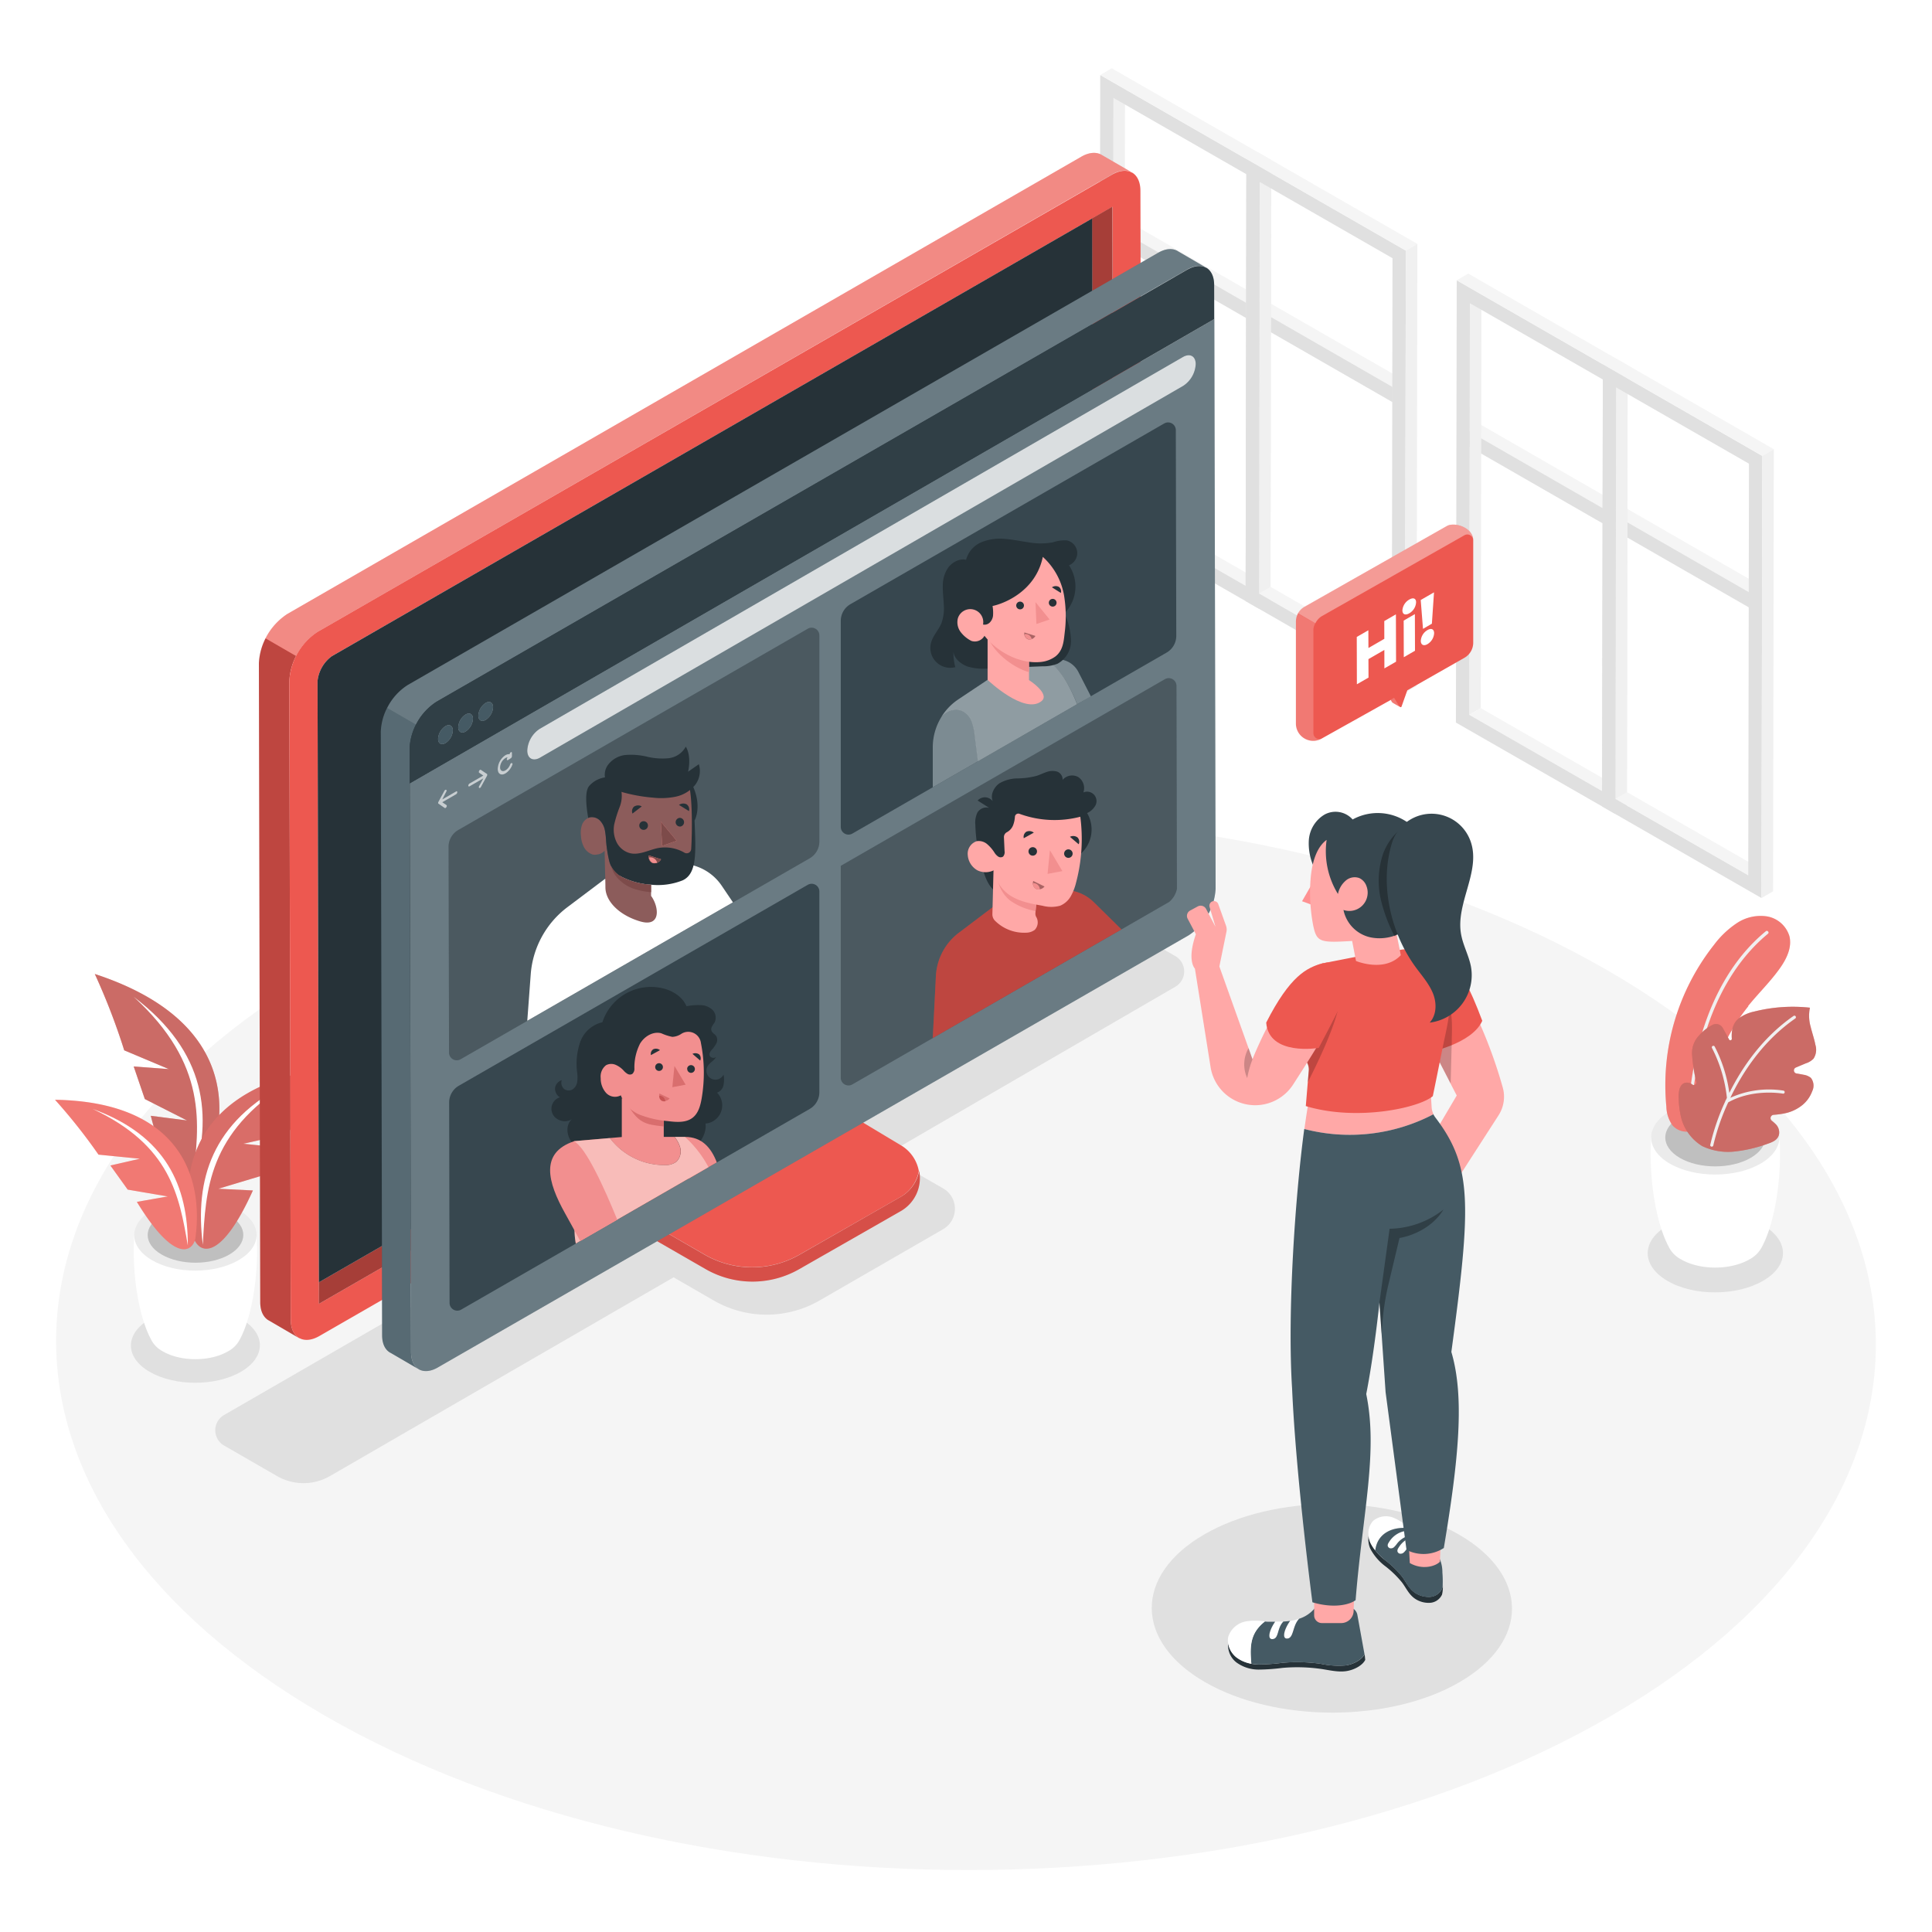 <svg class="animated" id="freepik_stories-remote-meeting" xmlns="http://www.w3.org/2000/svg" viewBox="0 0 500 500" version="1.1" xmlns:xlink="http://www.w3.org/1999/xlink" xmlns:svgjs="http://svgjs.com/svgjs"><style>svg#freepik_stories-remote-meeting:not(.animated) .animable {opacity: 0;}svg#freepik_stories-remote-meeting.animated #freepik--Floor--inject-17 {animation: 1s 1 forwards cubic-bezier(.36,-0.01,.5,1.38) fadeIn;animation-delay: 0s;}svg#freepik_stories-remote-meeting.animated #freepik--Shadows--inject-17 {animation: 1s 1 forwards cubic-bezier(.36,-0.01,.5,1.38) fadeIn;animation-delay: 0s;}svg#freepik_stories-remote-meeting.animated #freepik--Window--inject-17 {animation: 1s 1 forwards cubic-bezier(.36,-0.01,.5,1.38) slideUp;animation-delay: 0s;}svg#freepik_stories-remote-meeting.animated #freepik--Plant--inject-17 {animation: 1s 1 forwards cubic-bezier(.36,-0.01,.5,1.38) lightSpeedLeft;animation-delay: 0s;}svg#freepik_stories-remote-meeting.animated #freepik--Screen--inject-17 {animation: 1s 1 forwards cubic-bezier(.36,-0.01,.5,1.38) zoomIn;animation-delay: 0s;}svg#freepik_stories-remote-meeting.animated #freepik--speech-bubble--inject-17 {animation: 1.6s 1 forwards cubic-bezier(.36,-0.01,.5,1.38) slideUp,1.5s Infinite  linear floating;animation-delay: 0s,1.6s;}svg#freepik_stories-remote-meeting.animated #freepik--Character--inject-17 {animation: 1s 1 forwards cubic-bezier(.36,-0.01,.5,1.38) lightSpeedLeft;animation-delay: 0s;}            @keyframes fadeIn {                0% {                    opacity: 0;                }                100% {                    opacity: 1;                }            }                    @keyframes slideUp {                0% {                    opacity: 0;                    transform: translateY(30px);                }                100% {                    opacity: 1;                    transform: inherit;                }            }                    @keyframes lightSpeedLeft {              from {                transform: translate3d(-50%, 0, 0) skewX(20deg);                opacity: 0;              }              60% {                transform: skewX(-10deg);                opacity: 1;              }              80% {                transform: skewX(2deg);              }              to {                opacity: 1;                transform: translate3d(0, 0, 0);              }            }                    @keyframes zoomIn {                0% {                    opacity: 0;                    transform: scale(0.5);                }                100% {                    opacity: 1;                    transform: scale(1);                }            }                    @keyframes floating {                0% {                    opacity: 1;                    transform: translateY(0px);                }                50% {                    transform: translateY(-10px);                }                100% {                    opacity: 1;                    transform: translateY(0px);                }            }        </style><g id="freepik--Floor--inject-17" class="animable" style="transform-origin: 249.995px 347.551px;"><path d="M415.94,251.08c-92.24-53.26-241.32-53.26-333,0S-8.2,390.69,84.05,444s241.33,53.27,333,0S508.2,304.34,415.94,251.08Z" style="fill: rgb(245, 245, 245); transform-origin: 249.995px 347.551px;" id="eldnzzl8m0zpd" class="animable"></path></g><g id="freepik--Shadows--inject-17" class="animable" style="transform-origin: 247.658px 340.507px;"><path d="M38.81,341.35c6.53-3.77,17.1-3.77,23.6,0s6.46,9.9-.08,13.68-17.1,3.77-23.6,0S32.27,345.13,38.81,341.35Z" style="fill: rgb(224, 224, 224); transform-origin: 50.57px 348.192px;" id="elmz7ndo1mjo" class="animable"></path><path d="M377.55,397.13c-18.27-10.54-47.78-10.54-65.93,0s-18.05,27.65.21,38.19,47.79,10.55,65.93,0S395.81,407.68,377.55,397.13Z" style="fill: rgb(224, 224, 224); transform-origin: 344.688px 416.227px;" id="el7prhelvohn" class="animable"></path><path d="M431.59,317.14c6.86-4,17.94-4,24.76,0s6.77,10.38-.08,14.34-17.95,4-24.76,0S424.73,321.1,431.59,317.14Z" style="fill: rgb(224, 224, 224); transform-origin: 443.93px 324.303px;" id="elrmiy6vzh02" class="animable"></path><path d="M304.15,247.43l-13.55-7.81a13.69,13.69,0,0,0-13.69,0l-75.17,43.57-6.63-3.82L140.7,311.21l6.28,3.61L58,366.2a4.56,4.56,0,0,0,0,7.91L71.69,382a13.71,13.71,0,0,0,13.71,0l88.92-51.43,10.4,6a27.39,27.39,0,0,0,27.37,0l32-18.46a6.09,6.09,0,0,0,0-10.55l-15-8.62,12.63-7.33,4.37-2.54,58.1-33.71A4.57,4.57,0,0,0,304.15,247.43Z" style="fill: rgb(224, 224, 224); transform-origin: 181.089px 310.811px;" id="el2xccd1zscxb" class="animable"></path></g><g id="freepik--Window--inject-17" class="animable" style="transform-origin: 371.805px 125.045px;"><polygon points="380.24 111.65 383.23 109.91 414.8 128.07 414.8 131.52 380.24 111.65" style="fill: rgb(245, 245, 245); transform-origin: 397.52px 120.715px;" id="eliuv2zc6bisn" class="animable"></polygon><polygon points="380.24 111.65 380.24 111.65 380.24 111.65 414.8 131.52 414.8 135.47 380.24 115.61 380.24 111.65" style="fill: rgb(224, 224, 224); transform-origin: 397.52px 123.56px;" id="elxs3l31lqj7g" class="animable"></polygon><g id="elmqyduwtzre"><rect x="397.52" y="101.66" height="39.86" style="fill: rgb(224, 224, 224); transform-origin: 397.52px 121.59px; transform: rotate(-60.09deg);" class="animable"></rect></g><polygon points="418.07 133.39 421.06 131.65 452.63 149.81 452.63 153.26 418.07 133.39" style="fill: rgb(245, 245, 245); transform-origin: 435.35px 142.455px;" id="eljtx6bybcy9l" class="animable"></polygon><polygon points="418.07 133.39 418.07 133.39 418.07 133.39 452.63 153.26 452.63 157.21 418.07 137.35 418.07 133.39" style="fill: rgb(224, 224, 224); transform-origin: 435.35px 145.3px;" id="elxynpd87qr9c" class="animable"></polygon><g id="eldn51qiql554"><rect x="435.35" y="123.4" height="39.86" style="fill: rgb(224, 224, 224); transform-origin: 435.35px 143.33px; transform: rotate(-60.09deg);" class="animable"></rect></g><polygon points="287.99 58.52 290.98 56.78 322.55 74.94 322.55 78.39 287.99 58.52" style="fill: rgb(245, 245, 245); transform-origin: 305.27px 67.585px;" id="elhg9hqhhahsq" class="animable"></polygon><polygon points="287.99 58.52 287.99 58.52 287.99 58.52 322.55 78.39 322.55 82.34 287.99 62.48 287.99 58.52" style="fill: rgb(224, 224, 224); transform-origin: 305.27px 70.43px;" id="el43tcnz4aznj" class="animable"></polygon><g id="elfjzhk4yayp"><rect x="305.27" y="48.53" height="39.86" style="fill: rgb(224, 224, 224); transform-origin: 305.27px 68.46px; transform: rotate(-60.09deg);" class="animable"></rect></g><polygon points="325.82 80.26 328.81 78.53 360.38 96.68 360.38 100.14 325.82 80.26" style="fill: rgb(245, 245, 245); transform-origin: 343.1px 89.335px;" id="el0zcdjyvk71b" class="animable"></polygon><polygon points="325.82 80.26 325.82 80.26 325.82 80.26 360.38 100.14 360.38 104.08 325.82 84.22 325.82 80.26" style="fill: rgb(224, 224, 224); transform-origin: 343.1px 92.17px;" id="elzvasnbug6ej" class="animable"></polygon><g id="elre2x11e5k7"><rect x="343.1" y="70.27" height="39.86" style="fill: rgb(224, 224, 224); transform-origin: 343.1px 90.2px; transform: rotate(-60.09deg);" class="animable"></rect></g><polygon points="380.41 78.47 383.4 76.73 383.22 183.26 380.24 185 380.41 78.47" style="fill: rgb(240, 240, 240); transform-origin: 381.82px 130.865px;" id="elu9urus4s10h" class="animable"></polygon><polygon points="380.24 185 383.22 183.26 417.61 203 414.62 204.74 380.24 185" style="fill: rgb(245, 245, 245); transform-origin: 398.925px 194px;" id="elqb0im40he9f" class="animable"></polygon><path d="M377,72.54l41.25,23.7-.19,114.43L376.79,187Zm37.63,132.19.18-106.52L380.41,78.47,380.24,185l34.38,19.73" style="fill: rgb(224, 224, 224); transform-origin: 397.52px 141.605px;" id="elugnud3c7t5" class="animable"></path><polygon points="376.99 72.54 379.97 70.8 421.23 94.51 418.24 96.24 376.99 72.54" style="fill: rgb(245, 245, 245); transform-origin: 399.11px 83.52px;" id="ela0o3fgao1qt" class="animable"></polygon><polygon points="418.24 96.24 421.23 94.51 421.03 208.93 418.05 210.67 418.24 96.24" style="fill: rgb(240, 240, 240); transform-origin: 419.64px 152.59px;" id="el9ypr446pzew" class="animable"></polygon><polygon points="418.24 100.21 421.23 98.48 421.06 205 418.07 206.74 418.24 100.21" style="fill: rgb(240, 240, 240); transform-origin: 419.65px 152.61px;" id="elaywgp97qutm" class="animable"></polygon><polygon points="418.07 206.74 421.06 205 455.44 224.74 452.45 226.48 418.07 206.74" style="fill: rgb(245, 245, 245); transform-origin: 436.755px 215.74px;" id="el39inlrmjyq4" class="animable"></polygon><path d="M414.82,94.28,456.08,118l-.2,114.42L414.62,208.7Zm37.63,132.2L452.63,120l-34.39-19.74-.17,106.53,34.38,19.74" style="fill: rgb(224, 224, 224); transform-origin: 435.35px 163.35px;" id="ell7sj7wto43" class="animable"></path><polygon points="414.82 94.28 417.81 92.54 459.06 116.25 456.08 117.98 414.82 94.28" style="fill: rgb(245, 245, 245); transform-origin: 436.94px 105.26px;" id="eladfg0alke5p" class="animable"></polygon><polygon points="456.08 117.98 459.06 116.25 458.87 230.67 455.88 232.41 456.08 117.98" style="fill: rgb(240, 240, 240); transform-origin: 457.47px 174.33px;" id="ellldts29rw0q" class="animable"></polygon><polygon points="288.16 25.34 291.15 23.61 290.97 130.13 287.99 131.87 288.16 25.34" style="fill: rgb(240, 240, 240); transform-origin: 289.57px 77.74px;" id="elzz5pt2mh2cq" class="animable"></polygon><polygon points="287.99 131.87 290.97 130.13 325.36 149.87 322.37 151.6 287.99 131.87" style="fill: rgb(245, 245, 245); transform-origin: 306.675px 140.865px;" id="elt535evofpol" class="animable"></polygon><path d="M284.74,19.41,326,43.12l-.19,114.42-41.26-23.71Zm37.63,132.2.18-106.53L288.16,25.34,288,131.87l34.38,19.74" style="fill: rgb(224, 224, 224); transform-origin: 305.275px 88.475px;" id="el868hwgmjfru" class="animable"></path><polygon points="284.74 19.41 287.72 17.67 328.98 41.38 325.99 43.12 284.74 19.41" style="fill: rgb(245, 245, 245); transform-origin: 306.86px 30.395px;" id="elvpnttd7glk" class="animable"></polygon><polygon points="325.99 43.12 328.98 41.38 328.78 155.8 325.8 157.54 325.99 43.12" style="fill: rgb(240, 240, 240); transform-origin: 327.39px 99.46px;" id="el1vvarvvwmzpi" class="animable"></polygon><polygon points="325.99 47.08 328.98 45.35 328.81 151.87 325.82 153.61 325.99 47.08" style="fill: rgb(240, 240, 240); transform-origin: 327.4px 99.48px;" id="elnwxk3ras4e" class="animable"></polygon><polygon points="325.82 153.61 328.81 151.87 363.19 171.61 360.2 173.35 325.82 153.61" style="fill: rgb(245, 245, 245); transform-origin: 344.505px 162.61px;" id="elu5x4eqb0qy" class="animable"></polygon><path d="M322.57,41.15l41.26,23.71-.2,114.42-41.26-23.71Zm37.63,132.2.18-106.53L326,47.08l-.17,106.53,34.38,19.74" style="fill: rgb(224, 224, 224); transform-origin: 343.1px 110.215px;" id="elahb3kbkb60p" class="animable"></path><polygon points="322.57 41.15 325.56 39.41 366.81 63.12 363.83 64.86 322.57 41.15" style="fill: rgb(245, 245, 245); transform-origin: 344.69px 52.135px;" id="el3xh1i2fid21" class="animable"></polygon><polygon points="363.83 64.86 366.81 63.12 366.62 177.54 363.63 179.28 363.83 64.86" style="fill: rgb(240, 240, 240); transform-origin: 365.22px 121.2px;" id="elj3799psbiq" class="animable"></polygon></g><g id="freepik--Plant--inject-17" class="animable" style="transform-origin: 242.129px 294.397px;"><path d="M34.74,319.63l15.83.46,15.83-.46c.68,10.69-1.4,21.59-4.28,26.91h0A7.23,7.23,0,0,1,59,349.73c-4.67,2.7-12.22,2.7-16.86,0A7.08,7.08,0,0,1,39,346.46C36.12,341.11,34.06,330.27,34.74,319.63Z" style="fill: rgb(255, 255, 255); transform-origin: 50.569px 335.693px;" id="elylssi55yvk" class="animable"></path><path d="M39.41,313.14c-6.2,3.59-6.24,9.39-.07,13s16.18,3.59,22.39,0,6.23-9.38.07-13S45.61,309.56,39.41,313.14Z" style="fill: rgb(235, 235, 235); transform-origin: 50.57px 319.64px;" id="el6txuy68j53i" class="animable"></path><path d="M41.86,314.57c-4.84,2.79-4.86,7.32,0,10.12s12.63,2.79,17.46,0,4.87-7.33.06-10.12S46.7,311.78,41.86,314.57Z" style="fill: rgb(224, 224, 224); transform-origin: 50.594px 319.632px;" id="el657ypr83eg5" class="animable"></path><g id="elrhls74m0lyp"><g style="opacity: 0.15; transform-origin: 50.594px 319.632px;" class="animable"><path d="M41.86,314.57c-4.84,2.79-4.86,7.32,0,10.12s12.63,2.79,17.46,0,4.87-7.33.06-10.12S46.7,311.78,41.86,314.57Z" id="elvwwg6txd45p" class="animable" style="transform-origin: 50.594px 319.632px;"></path></g></g><path d="M24.54,252.07c35.68,11.68,36,35.55,28,52.55-2,3.44-8.17,5.29-13.51-15.85l9.37,1.2-10.92-5.54L34.6,276l9.1.68-11.55-4.86A170.39,170.39,0,0,0,24.54,252.07Z" style="fill: rgb(237, 88, 80); transform-origin: 40.659px 279.404px;" id="eljkl2n8x2gc" class="animable"></path><g id="elc95ub3yzkd"><path d="M24.54,252.07c35.68,11.68,36,35.55,28,52.55-2,3.44-8.17,5.29-13.51-15.85l9.37,1.2-10.92-5.54L34.6,276l9.1.68-11.55-4.86A170.39,170.39,0,0,0,24.54,252.07Z" style="opacity: 0.2; transform-origin: 40.659px 279.404px;" class="animable"></path></g><g id="elejw04oagp9m"><path d="M24.54,252.07c35.68,11.68,36,35.55,28,52.55-2,3.44-8.17,5.29-13.51-15.85l9.37,1.2-10.92-5.54L34.6,276l9.1.68-11.55-4.86A170.39,170.39,0,0,0,24.54,252.07Z" style="fill: rgb(255, 255, 255); opacity: 0.2; transform-origin: 40.659px 279.404px;" class="animable"></path></g><path d="M34.63,258c18.81,14.28,20.51,30.65,15.2,47.74C51.71,290.73,53.74,275.51,34.63,258Z" style="fill: rgb(255, 255, 255); transform-origin: 43.538px 281.87px;" id="elo5vxnrktphi" class="animable"></path><path d="M85,276.31c-35.17,5-39.44,27.13-34.77,44.3,1.32,3.54,6.73,6.28,15.22-12.52l-8.93-.44,11.09-3.34,4-7.42L63,296l11.57-2.6A163.18,163.18,0,0,1,85,276.31Z" style="fill: rgb(237, 88, 80); transform-origin: 66.837px 299.736px;" id="elqv096wydzxb" class="animable"></path><g id="elgduih0033gk"><path d="M85,276.31c-35.17,5-39.44,27.13-34.77,44.3,1.32,3.54,6.73,6.28,15.22-12.52l-8.93-.44,11.09-3.34,4-7.42L63,296l11.57-2.6A163.18,163.18,0,0,1,85,276.31Z" style="fill: rgb(255, 255, 255); opacity: 0.2; transform-origin: 66.837px 299.736px;" class="animable"></path></g><g id="el1t8dpi3a4vu"><path d="M85,276.31c-35.17,5-39.44,27.13-34.77,44.3,1.32,3.54,6.73,6.28,15.22-12.52l-8.93-.44,11.09-3.34,4-7.42L63,296l11.57-2.6A163.18,163.18,0,0,1,85,276.31Z" style="opacity: 0.1; transform-origin: 66.837px 299.736px;" class="animable"></path></g><path d="M74.58,280.2c-19.9,10.17-24.2,25.14-22.09,41.94C53.24,307.81,53.88,293.3,74.58,280.2Z" style="fill: rgb(255, 255, 255); transform-origin: 63.292px 301.17px;" id="el3eixdhic2ky" class="animable"></path><path d="M14.24,284.62c32.26.53,38.59,20,36.3,36-.79,3.34-5.36,6.41-15.12-9.58l8-1.4-10.37-1.77-4.48-6.24,7.64-1.75-10.72-1.06A146,146,0,0,0,14.24,284.62Z" style="fill: rgb(237, 88, 80); transform-origin: 32.601px 303.959px;" id="ell4clbryauc" class="animable"></path><path d="M24,287c19.07,6.94,24.63,20,24.61,35.33C46.37,309.46,44.17,296.45,24,287Z" style="fill: rgb(255, 255, 255); transform-origin: 36.305px 304.665px;" id="elp4n56tr7fpa" class="animable"></path><g id="elqwoenyyreab"><path d="M14.24,284.62c32.26.53,38.59,20,36.3,36-.79,3.34-5.36,6.41-15.12-9.58l8-1.4-10.37-1.77-4.48-6.24,7.64-1.75-10.72-1.06A146,146,0,0,0,14.24,284.62Z" style="fill: rgb(255, 255, 255); opacity: 0.2; transform-origin: 32.601px 303.959px;" class="animable"></path></g><path d="M427.32,294.35l16.61.49,16.6-.49c.72,11.22-1.47,22.64-4.49,28.23h0a7.56,7.56,0,0,1-3.29,3.35c-4.9,2.83-12.82,2.83-17.68,0a7.38,7.38,0,0,1-3.29-3.43C428.78,316.88,426.61,305.51,427.32,294.35Z" style="fill: rgb(255, 255, 255); transform-origin: 443.926px 311.201px;" id="el32fd16igo3v" class="animable"></path><path d="M432.23,287.55c-6.51,3.76-6.54,9.85-.08,13.6s17,3.76,23.48,0,6.54-9.84.08-13.6S438.73,283.8,432.23,287.55Z" style="fill: rgb(235, 235, 235); transform-origin: 443.924px 294.35px;" id="elcg29j9ugnw" class="animable"></path><path d="M434.8,289.05c-5.08,2.93-5.1,7.68-.06,10.61s13.24,2.93,18.32,0,5.1-7.68.06-10.61S439.87,286.12,434.8,289.05Z" style="fill: rgb(224, 224, 224); transform-origin: 443.93px 294.355px;" id="el7pz60u921hd" class="animable"></path><g id="eldoozlhl81nq"><g style="opacity: 0.15; transform-origin: 443.93px 294.355px;" class="animable"><path d="M434.8,289.05c-5.08,2.93-5.1,7.68-.06,10.61s13.24,2.93,18.32,0,5.1-7.68.06-10.61S439.87,286.12,434.8,289.05Z" id="elqxad0mk5s2q" class="animable" style="transform-origin: 443.93px 294.355px;"></path></g></g><path d="M452.4,260.37c2.7-3.35,5.83-6.36,8.31-9.89,1.69-2.4,3.1-5.35,2.39-8.2a7.35,7.35,0,0,0-5.81-5.12,11.11,11.11,0,0,0-7.8,1.75,24,24,0,0,0-5.9,5.61,58.59,58.59,0,0,0-12.34,41.84,8.76,8.76,0,0,0,1.54,4.81,4.81,4.81,0,0,0,5,1.51c4.53-1.34,3.93-7.45,4.67-11a50,50,0,0,1,10-21.27Z" style="fill: rgb(237, 88, 80); transform-origin: 447.138px 264.954px;" id="el3xioezz6xo2" class="animable"></path><g id="el5295b12oe6c"><path d="M452.4,260.37c2.7-3.35,5.83-6.36,8.31-9.89,1.69-2.4,3.1-5.35,2.39-8.2a7.35,7.35,0,0,0-5.81-5.12,11.11,11.11,0,0,0-7.8,1.75,24,24,0,0,0-5.9,5.61,58.59,58.59,0,0,0-12.34,41.84,8.76,8.76,0,0,0,1.54,4.81,4.81,4.81,0,0,0,5,1.51c4.53-1.34,3.93-7.45,4.67-11a50,50,0,0,1,10-21.27Z" style="fill: rgb(255, 255, 255); opacity: 0.2; transform-origin: 447.138px 264.954px;" class="animable"></path></g><path d="M437.47,288.13a.39.39,0,0,0,.32-.37c.32-7.26,2.68-32,19.76-46.11a.38.38,0,0,0,.05-.55A.4.4,0,0,0,457,241c-17.33,14.27-19.72,39.34-20,46.69a.4.4,0,0,0,.38.41Z" style="fill: rgb(240, 240, 240); transform-origin: 447.347px 264.518px;" id="eltpqm1wwdoi" class="animable"></path><path d="M435,288.92a12.12,12.12,0,0,0,5.54,7.69,15.58,15.58,0,0,0,8.39,1.4,36.33,36.33,0,0,0,8.52-2c1.37-.46,2.89-1.08,3-2.78a3,3,0,0,0-1-2.39,10.92,10.92,0,0,0-.88-.76.87.87,0,0,1,.47-1.57,21.91,21.91,0,0,0,2.42-.3,10.62,10.62,0,0,0,5.1-2.31A8.38,8.38,0,0,0,469,282.4a3.28,3.28,0,0,0-.33-3.43,3.85,3.85,0,0,0-1.89-.82q-.92-.19-1.83-.33a.81.81,0,0,1-.18-1.55l2.57-1.08a4.73,4.73,0,0,0,2-1.21,4.25,4.25,0,0,0,.49-3.55c-.31-1.61-.87-3.17-1.25-4.76a10.22,10.22,0,0,1-.17-4.88,41,41,0,0,0-14.43,1,10.35,10.35,0,0,0-3.94,1.73c-1.6,1.28-2,3.21-1.85,5.3a.37.37,0,0,1-.7.2l-1.65-3a2,2,0,0,0-2.56-.82,11.89,11.89,0,0,0-3.76,3,6.56,6.56,0,0,0-1.61,4.82A41.29,41.29,0,0,0,439,280a.66.66,0,0,1-1,.7l-.07-.06a2.21,2.21,0,0,0-1.56-.45c-1.45.18-1.82,1.65-1.92,2.91A24,24,0,0,0,435,288.92Z" style="fill: rgb(237, 88, 80); transform-origin: 452.229px 279.328px;" id="elizbbiblvi57" class="animable"></path><g id="elbmebe0irqkj"><path d="M435,288.92a12.12,12.12,0,0,0,5.54,7.69,15.58,15.58,0,0,0,8.39,1.4,36.33,36.33,0,0,0,8.52-2c1.37-.46,2.89-1.08,3-2.78a3,3,0,0,0-1-2.39,10.92,10.92,0,0,0-.88-.76.87.87,0,0,1,.47-1.57,21.91,21.91,0,0,0,2.42-.3,10.62,10.62,0,0,0,5.1-2.31A8.38,8.38,0,0,0,469,282.4a3.28,3.28,0,0,0-.33-3.43,3.85,3.85,0,0,0-1.89-.82q-.92-.19-1.83-.33a.81.81,0,0,1-.18-1.55l2.57-1.08a4.73,4.73,0,0,0,2-1.21,4.25,4.25,0,0,0,.49-3.55c-.31-1.61-.87-3.17-1.25-4.76a10.22,10.22,0,0,1-.17-4.88,41,41,0,0,0-14.43,1,10.35,10.35,0,0,0-3.94,1.73c-1.6,1.28-2,3.21-1.85,5.3a.37.37,0,0,1-.7.2l-1.65-3a2,2,0,0,0-2.56-.82,11.89,11.89,0,0,0-3.76,3,6.56,6.56,0,0,0-1.61,4.82A41.29,41.29,0,0,0,439,280a.66.66,0,0,1-1,.7l-.07-.06a2.21,2.21,0,0,0-1.56-.45c-1.45.18-1.82,1.65-1.92,2.91A24,24,0,0,0,435,288.92Z" style="opacity: 0.2; transform-origin: 452.229px 279.328px;" class="animable"></path></g><g id="elm554nv79hc8"><path d="M435,288.92a12.12,12.12,0,0,0,5.54,7.69,15.58,15.58,0,0,0,8.39,1.4,36.33,36.33,0,0,0,8.52-2c1.37-.46,2.89-1.08,3-2.78a3,3,0,0,0-1-2.39,10.92,10.92,0,0,0-.88-.76.87.87,0,0,1,.47-1.57,21.91,21.91,0,0,0,2.42-.3,10.62,10.62,0,0,0,5.1-2.31A8.38,8.38,0,0,0,469,282.4a3.28,3.28,0,0,0-.33-3.43,3.85,3.85,0,0,0-1.89-.82q-.92-.19-1.83-.33a.81.81,0,0,1-.18-1.55l2.57-1.08a4.73,4.73,0,0,0,2-1.21,4.25,4.25,0,0,0,.49-3.55c-.31-1.61-.87-3.17-1.25-4.76a10.22,10.22,0,0,1-.17-4.88,41,41,0,0,0-14.43,1,10.35,10.35,0,0,0-3.94,1.73c-1.6,1.28-2,3.21-1.85,5.3a.37.37,0,0,1-.7.2l-1.65-3a2,2,0,0,0-2.56-.82,11.89,11.89,0,0,0-3.76,3,6.56,6.56,0,0,0-1.61,4.82A41.29,41.29,0,0,0,439,280a.66.66,0,0,1-1,.7l-.07-.06a2.21,2.21,0,0,0-1.56-.45c-1.45.18-1.82,1.65-1.92,2.91A24,24,0,0,0,435,288.92Z" style="fill: rgb(255, 255, 255); opacity: 0.2; transform-origin: 452.229px 279.328px;" class="animable"></path></g><path d="M442.63,296.21A58,58,0,0,1,446.51,285a.37.37,0,0,1,.14-.29c.09-.2.17-.39.27-.59a36.6,36.6,0,0,0-3.85-12.88.4.4,0,0,1,.15-.54.4.4,0,0,1,.54.15,36.94,36.94,0,0,1,3.79,12c3.28-6.59,8.52-14.29,16.61-19.92a.39.39,0,0,1,.55.09.41.41,0,0,1-.09.56c-8.35,5.8-13.61,13.85-16.81,20.53a24.23,24.23,0,0,1,13.75-1.86.39.39,0,0,1,.31.46.39.39,0,0,1-.46.32c-.07,0-7.63-1.39-14.15,2.26a57.69,57.69,0,0,0-3.86,11.14.39.39,0,0,1-.31.32h-.15A.4.4,0,0,1,442.63,296.21Z" style="fill: rgb(240, 240, 240); transform-origin: 453.693px 279.802px;" id="elvzls62nzean" class="animable"></path></g><g id="freepik--Screen--inject-17" class="animable" style="transform-origin: 190.8px 197.2px;"><path d="M233,309.8l-26.06,14.91a24.69,24.69,0,0,1-24.61,0L163,313.53a7.41,7.41,0,0,1-3.71-6.41l0-13.2-4,2.34v11.46a8.64,8.64,0,0,0,4.33,7.49l23,13.24a24.34,24.34,0,0,0,24.23,0l26.25-15a9.85,9.85,0,0,0,4.79-10.42A9.76,9.76,0,0,1,233,309.8Z" style="fill: rgb(237, 88, 80); transform-origin: 196.679px 312.8px;" id="elnkczn5hyaqr" class="animable"></path><g id="elwqv13z9szo"><path d="M233,309.8l-26.06,14.91a24.69,24.69,0,0,1-24.61,0L163,313.53a7.41,7.41,0,0,1-3.71-6.41l0-13.2-4,2.34v11.46a8.64,8.64,0,0,0,4.33,7.49l23,13.24a24.34,24.34,0,0,0,24.23,0l26.25-15a9.85,9.85,0,0,0,4.79-10.42A9.76,9.76,0,0,1,233,309.8Z" style="opacity: 0.1; transform-origin: 196.679px 312.8px;" class="animable"></path></g><path d="M163,313.53l19.34,11.14a24.69,24.69,0,0,0,24.61,0L233,309.8a9.76,9.76,0,0,0,4.79-6.75,9.73,9.73,0,0,0-4.62-6.64l-21.38-12.82a8.67,8.67,0,0,1-4.2-7.42V266l-48.33,27.94,0,13.2A7.41,7.41,0,0,0,163,313.53Z" style="fill: rgb(237, 88, 80); transform-origin: 198.525px 296.977px;" id="elb5u8kwzw25" class="animable"></path><g id="eltqpg69f5kbd"><path d="M163,313.53a7.41,7.41,0,0,1-3.71-6.41l0-13.2-4,2.34v11.46a8.64,8.64,0,0,0,4.33,7.49l8.14,4.7v-3.67Z" style="opacity: 0.4; transform-origin: 161.525px 306.915px;" class="animable"></path></g><g id="elb6nnjgjy5qf"><path d="M163,313.53l4.71,2.71h0l50.46-28.83-6.37-3.82a8.67,8.67,0,0,1-4.2-7.42V266l-48.33,27.94,0,13.2A7.41,7.41,0,0,0,163,313.53Z" style="opacity: 0.3; transform-origin: 188.72px 291.12px;" class="animable"></path></g><path d="M77.54,346.37h0l-.05,0Z" style="fill: rgb(255, 168, 167); transform-origin: 77.515px 346.37px;" id="el2lxi0fxbmxl" class="animable"></path><path d="M75.25,341.55l-.37-165.29a16.3,16.3,0,0,1,7.37-12.78L287.72,45.16c2-1.17,3.87-1.29,5.21-.54l-7.74-4.48h0c-1.35-.86-3.26-.79-5.37.43L74.36,158.9A16.26,16.26,0,0,0,67,171.67L67.35,337c0,2.21.76,3.79,2,4.61h0l.41.23,7.63,4.45C76.07,345.49,75.26,343.86,75.25,341.55Z" style="fill: rgb(237, 88, 80); transform-origin: 179.965px 192.927px;" id="elqnvpuzpy79c" class="animable"></path><g id="elg7vl8q5ojgn"><path d="M285.19,40.14h0c-1.35-.86-3.26-.79-5.37.43L74.36,158.9a15.45,15.45,0,0,0-5.65,6.3l7.9,4.57a15.54,15.54,0,0,1,5.64-6.29L287.72,45.16c2-1.17,3.87-1.29,5.21-.54Z" style="fill: rgb(255, 255, 255); opacity: 0.3; transform-origin: 180.82px 104.667px;" class="animable"></path></g><g id="elrosgufjjxua"><path d="M67,171.67,67.35,337c0,2.21.76,3.79,2,4.61h0l.41.23,7.63,4.45c-1.3-.78-2.11-2.41-2.12-4.72l-.37-165.29a14.53,14.53,0,0,1,1.73-6.49l-7.9-4.57A14.61,14.61,0,0,0,67,171.67Z" style="opacity: 0.2; transform-origin: 72.195px 255.755px;" class="animable"></path></g><path d="M293,44.67l0,0,0,0Z" style="fill: rgb(255, 168, 167); transform-origin: 293px 44.67px;" id="el5v63e8p5m5b" class="animable"></path><path d="M295.14,49.39c0-2.31-.82-3.93-2.12-4.71l0,0-.05,0c-1.34-.75-3.18-.63-5.21.54L82.25,163.48a16.3,16.3,0,0,0-7.37,12.78l.37,165.29c0,2.31.82,3.94,2.12,4.72l.12.06.05,0c1.34.7,3.14.57,5.13-.58L288.14,227.46a16.28,16.28,0,0,0,7.37-12.77ZM284.49,221.14,82.54,337.43l-.36-161.19a9.17,9.17,0,0,1,3.72-6.43l202-116.29.36,161.19A9.21,9.21,0,0,1,284.49,221.14Z" style="fill: rgb(237, 88, 80); transform-origin: 185.195px 195.484px;" id="elbnwaq40q7q" class="animable"></path><path d="M287.85,53.52l-5.23,3L283,212.16a9.21,9.21,0,0,1-3.72,6.43L82.53,331.86v5.57l202-116.29a9.21,9.21,0,0,0,3.72-6.43Z" style="fill: rgb(237, 88, 80); transform-origin: 185.39px 195.475px;" id="elva9c0ih4iba" class="animable"></path><g id="elbmmvayuecwu"><path d="M287.85,53.52l-5.23,3L283,212.16a9.21,9.21,0,0,1-3.72,6.43L82.53,331.86v5.57l202-116.29a9.21,9.21,0,0,0,3.72-6.43Z" style="opacity: 0.3; transform-origin: 185.39px 195.475px;" class="animable"></path></g><path d="M283,212.16l-.35-155.63L85.9,169.81a9.17,9.17,0,0,0-3.72,6.43l.35,155.62L279.25,218.59A9.21,9.21,0,0,0,283,212.16Z" style="fill: rgb(38, 50, 56); transform-origin: 182.59px 194.195px;" id="elpqjxezm465k" class="animable"></path><path d="M106.38,349.9,106,193.67a15.38,15.38,0,0,1,7-12.07L307.2,69.77c1.92-1.11,3.66-1.22,4.93-.51L304.82,65h0c-1.28-.81-3.08-.74-5.08.41L105.54,177.27a15.35,15.35,0,0,0-7,12.07l.35,156.23c0,2.1.71,3.59,1.86,4.36h0a2.46,2.46,0,0,0,.39.22l7.21,4.2C107.16,353.62,106.39,352.09,106.38,349.9Z" style="fill: rgb(69, 90, 100); transform-origin: 205.335px 209.404px;" id="elmbz3w1afcg" class="animable"></path><g id="elj72lvwja1o"><path d="M304.82,65h0c-1.28-.81-3.08-.74-5.08.41L105.54,177.27a14.64,14.64,0,0,0-5.34,5.95l7.47,4.32A14.72,14.72,0,0,1,113,181.6L307.2,69.77c1.92-1.11,3.66-1.22,4.93-.51Z" style="fill: rgb(255, 255, 255); opacity: 0.2; transform-origin: 206.165px 125.999px;" class="animable"></path></g><g id="ele06hgsl8c0r"><path d="M98.57,189.34l.35,156.23c0,2.1.71,3.59,1.86,4.36h0a2.46,2.46,0,0,0,.39.22l7.21,4.2c-1.23-.74-2-2.27-2-4.46L106,193.67a13.73,13.73,0,0,1,1.64-6.13l-7.47-4.32A13.67,13.67,0,0,0,98.57,189.34Z" style="fill: rgb(255, 255, 255); opacity: 0.1; transform-origin: 103.475px 268.785px;" class="animable"></path></g><path d="M106.05,202.73l.33,147.17c0,2.19.78,3.72,2,4.46l.11.07,0,0c1.26.66,3,.54,4.85-.55L307.6,242.07a15.38,15.38,0,0,0,7-12.07l-.33-147.42Z" style="fill: rgb(69, 90, 100); transform-origin: 210.325px 218.708px;" id="elhs6zi8h7qc" class="animable"></path><path d="M116.07,208.5,304.28,99.87,304.57,230a6,6,0,0,1-2,3.39L116.36,340.66Z" style="fill: rgb(69, 90, 100); transform-origin: 210.32px 220.265px;" id="eli5jdtgk5ks" class="animable"></path><g id="el2er573acic9"><path d="M106.05,202.73l.33,147.17c0,2.19.78,3.72,2,4.46l.11.07,0,0c1.26.66,3,.54,4.85-.55L307.6,242.07a15.38,15.38,0,0,0,7-12.07l-.33-147.42Z" style="fill: rgb(255, 255, 255); opacity: 0.2; transform-origin: 210.325px 218.708px;" class="animable"></path></g><path d="M306.18,92.37c1.8-1,3.27-.21,3.27,1.87a7.15,7.15,0,0,1-3.25,5.63L139.73,196.1c-1.79,1-3.26.21-3.27-1.86a7.16,7.16,0,0,1,3.25-5.64Z" style="fill: rgb(69, 90, 100); transform-origin: 222.955px 144.235px;" id="el8adz3gbcmzr" class="animable"></path><g id="ele4yef06cbco"><g style="opacity: 0.8; transform-origin: 222.955px 144.235px;" class="animable"><path d="M306.18,92.37c1.8-1,3.27-.21,3.27,1.87a7.15,7.15,0,0,1-3.25,5.63L139.73,196.1c-1.79,1-3.26.21-3.27-1.86a7.16,7.16,0,0,1,3.25-5.64Z" style="fill: rgb(255, 255, 255); transform-origin: 222.955px 144.235px;" id="elszqqdpo6j9h" class="animable"></path></g></g><path d="M115.26,204.41a.26.26,0,0,1,.22,0c.14.07.15.3,0,.52l-1,1.94,3.55-2.05c.18-.11.33,0,.33.19a.72.72,0,0,1-.33.56l-3.55,2.05,1.06.72c.13.08.12.32,0,.54a.7.7,0,0,1-.22.23.21.21,0,0,1-.24,0L113.47,208a.27.27,0,0,1-.07-.08.51.51,0,0,1,0-.13.59.59,0,0,1,0-.13.59.59,0,0,1,.06-.16l1.56-2.87A.61.61,0,0,1,115.26,204.41Z" style="fill: rgb(69, 90, 100); transform-origin: 115.878px 206.767px;" id="elonippu0man" class="animable"></path><path d="M124.22,199.24a.21.21,0,0,1,.25,0l1.56,1.05.07.08a.59.59,0,0,1,0,.13.78.78,0,0,1,0,.14l-.06.15-1.56,2.87a.68.68,0,0,1-.24.26.24.24,0,0,1-.23,0c-.13-.06-.14-.3,0-.52l1.06-1.94-3.55,2.05c-.18.11-.33,0-.33-.18a.7.7,0,0,1,.33-.57l3.55-2.05L124,200c-.12-.09-.11-.33,0-.55A.58.58,0,0,1,124.22,199.24Z" style="fill: rgb(69, 90, 100); transform-origin: 123.647px 201.574px;" id="elvh5uq3hj3ia" class="animable"></path><path d="M130.78,195.45a1.67,1.67,0,0,1,1.09-.26.76.76,0,0,1,.32-.52h0c.18-.1.32,0,.31.21l0,.84a.75.75,0,0,1-.32.54l-.71.45h0c-.17.1-.32,0-.32-.17a.67.67,0,0,1,.24-.52,1.21,1.21,0,0,0-.59.18,3,3,0,0,0-1.37,2.38c0,.87.62,1.22,1.38.78a3,3,0,0,0,1.21-1.52.67.67,0,0,1,.29-.36.23.23,0,0,1,.15,0c.16,0,.22.2.14.44a4.49,4.49,0,0,1-1.79,2.25c-1.12.64-2,.12-2-1.17A4.45,4.45,0,0,1,130.78,195.45Z" style="fill: rgb(69, 90, 100); transform-origin: 130.723px 197.537px;" id="elzm29qldp5fq" class="animable"></path><g id="eljvk438bezih"><g style="opacity: 0.7; transform-origin: 123.016px 201.889px;" class="animable"><path d="M115.26,204.41a.26.26,0,0,1,.22,0c.14.07.15.3,0,.52l-1,1.94,3.55-2.05c.18-.11.33,0,.33.19a.72.72,0,0,1-.33.56l-3.55,2.05,1.06.72c.13.08.12.32,0,.54a.7.7,0,0,1-.22.23.21.21,0,0,1-.24,0L113.47,208a.27.27,0,0,1-.07-.08.51.51,0,0,1,0-.13.59.59,0,0,1,0-.13.59.59,0,0,1,.06-.16l1.56-2.87A.61.61,0,0,1,115.26,204.41Z" style="fill: rgb(255, 255, 255); transform-origin: 115.878px 206.767px;" id="el5efbv4yeebd" class="animable"></path><path d="M124.22,199.24a.21.21,0,0,1,.25,0l1.56,1.05.07.08a.59.59,0,0,1,0,.13.78.78,0,0,1,0,.14l-.06.15-1.56,2.87a.68.68,0,0,1-.24.26.24.24,0,0,1-.23,0c-.13-.06-.14-.3,0-.52l1.06-1.94-3.55,2.05c-.18.11-.33,0-.33-.18a.7.7,0,0,1,.33-.57l3.55-2.05L124,200c-.12-.09-.11-.33,0-.55A.58.58,0,0,1,124.22,199.24Z" style="fill: rgb(255, 255, 255); transform-origin: 123.647px 201.574px;" id="el7a97gs65ll7" class="animable"></path><path d="M130.78,195.45a1.67,1.67,0,0,1,1.09-.26.76.76,0,0,1,.32-.52h0c.18-.1.32,0,.31.21l0,.84a.75.75,0,0,1-.32.54l-.71.45h0c-.17.1-.32,0-.32-.17a.67.67,0,0,1,.24-.52,1.21,1.21,0,0,0-.59.18,3,3,0,0,0-1.37,2.38c0,.87.62,1.22,1.38.78a3,3,0,0,0,1.21-1.52.67.67,0,0,1,.29-.36.23.23,0,0,1,.15,0c.16,0,.22.2.14.44a4.49,4.49,0,0,1-1.79,2.25c-1.12.64-2,.12-2-1.17A4.45,4.45,0,0,1,130.78,195.45Z" style="fill: rgb(255, 255, 255); transform-origin: 130.723px 197.537px;" id="elfr817efuwn8" class="animable"></path></g></g><path d="M314.22,73.76c0-2.18-.78-3.72-2-4.45l0,0-.05,0c-1.27-.71-3-.6-4.93.51L113,181.6a15.38,15.38,0,0,0-7,12.07l0,9.06L314.24,82.58Z" style="fill: rgb(69, 90, 100); transform-origin: 210.12px 135.796px;" id="el3mrg7joy6lj" class="animable"></path><g id="el9qge3su4t4"><path d="M314.22,73.76c0-2.18-.78-3.72-2-4.45l0,0-.05,0c-1.27-.71-3-.6-4.93.51L113,181.6a15.38,15.38,0,0,0-7,12.07l0,9.06L314.24,82.58Z" style="opacity: 0.3; transform-origin: 210.12px 135.796px;" class="animable"></path></g><g id="elt73zycd8eb8"><g style="opacity: 0.5; transform-origin: 120.495px 187.115px;" class="animable"><path d="M115.28,187.93c1-.61,1.91-.12,1.91,1.09a4.16,4.16,0,0,1-1.9,3.29c-1.05.61-1.91.12-1.91-1.09A4.18,4.18,0,0,1,115.28,187.93Z" style="fill: rgb(255, 255, 255); transform-origin: 115.285px 190.12px;" id="eli7ui2upqceg" class="animable"></path><path d="M120.49,184.92c1.05-.6,1.91-.12,1.91,1.09a4.22,4.22,0,0,1-1.9,3.3c-1,.6-1.91.12-1.91-1.09A4.17,4.17,0,0,1,120.49,184.92Z" style="fill: rgb(255, 255, 255); transform-origin: 120.495px 187.115px;" id="ele26q55xmmwe" class="animable"></path><path d="M125.7,181.92c1-.61,1.9-.12,1.91,1.09a4.21,4.21,0,0,1-1.9,3.29c-1.06.61-1.91.12-1.92-1.09A4.19,4.19,0,0,1,125.7,181.92Z" style="fill: rgb(255, 255, 255); transform-origin: 125.7px 184.11px;" id="el8j7sfvl3oub" class="animable"></path></g></g><path d="M115.28,187.93c1-.61,1.91-.12,1.91,1.09a4.16,4.16,0,0,1-1.9,3.29c-1.05.61-1.91.12-1.91-1.09A4.18,4.18,0,0,1,115.28,187.93Z" style="fill: rgb(69, 90, 100); transform-origin: 115.285px 190.12px;" id="elqr20avidcqc" class="animable"></path><path d="M120.49,184.92c1.05-.6,1.91-.12,1.91,1.09a4.22,4.22,0,0,1-1.9,3.3c-1,.6-1.91.12-1.91-1.09A4.17,4.17,0,0,1,120.49,184.92Z" style="fill: rgb(69, 90, 100); transform-origin: 120.495px 187.115px;" id="elod4wz0pym6" class="animable"></path><path d="M125.7,181.92c1-.61,1.9-.12,1.91,1.09a4.21,4.21,0,0,1-1.9,3.29c-1.06.61-1.91.12-1.92-1.09A4.19,4.19,0,0,1,125.7,181.92Z" style="fill: rgb(69, 90, 100); transform-origin: 125.7px 184.11px;" id="elp9ncgiwbe5" class="animable"></path><path d="M304.42,164.57l-.12-53.25a2,2,0,0,0-3-1.73l-81.21,46.77a5,5,0,0,0-2.5,4.33V214a2,2,0,0,0,3,1.73l81.33-46.84A5,5,0,0,0,304.42,164.57Z" style="fill: rgb(55, 71, 79); transform-origin: 261.005px 162.66px;" id="ellyq0bf70xgn" class="animable"></path><path d="M209.05,162.72l-90.46,52.09a5,5,0,0,0-2.5,4.35l.12,53.24a2,2,0,0,0,3,1.73l90.33-52a5,5,0,0,0,2.51-4.33V164.45A2,2,0,0,0,209.05,162.72Z" style="fill: rgb(55, 71, 79); transform-origin: 164.07px 218.425px;" id="elfadxyw58sk" class="animable"></path><g id="elqhpg4c67c2k"><path d="M209.05,162.72l-90.46,52.09a5,5,0,0,0-2.5,4.35l.12,53.24a2,2,0,0,0,3,1.73l90.33-52a5,5,0,0,0,2.51-4.33V164.45A2,2,0,0,0,209.05,162.72Z" style="fill: rgb(255, 255, 255); opacity: 0.1; transform-origin: 164.07px 218.425px;" class="animable"></path></g><path d="M217.59,224.08V278.9a2,2,0,0,0,3,1.74l82-47.23a6,6,0,0,0,2-3.39l-.12-52.51a2,2,0,0,0-3-1.73Z" style="fill: rgb(55, 71, 79); transform-origin: 261.09px 228.21px;" id="ellee4rf5iym" class="animable"></path><g id="el24f6jhz9xrl"><path d="M217.59,224.08V278.9a2,2,0,0,0,3,1.74l82-47.23a6,6,0,0,0,2-3.39l-.12-52.51a2,2,0,0,0-3-1.73Z" style="fill: rgb(255, 255, 255); opacity: 0.1; transform-origin: 261.09px 228.21px;" class="animable"></path></g><path d="M116.24,285.34l.11,51.87a2,2,0,0,0,3,1.72L209.54,287a5,5,0,0,0,2.51-4.34V230.73a2,2,0,0,0-3-1.74l-90.31,52A5,5,0,0,0,116.24,285.34Z" style="fill: rgb(55, 71, 79); transform-origin: 164.145px 283.96px;" id="elgi7vka1zvzr" class="animable"></path><path d="M156.52,227.49l-9.67,7.28a24,24,0,0,0-9.5,17.4l-.89,12,53.22-30.65-2.89-4.28a13,13,0,0,0-13.65-5.41l-5.44,1.24Z" style="fill: rgb(255, 255, 255); transform-origin: 163.07px 243.839px;" id="elge122oeaknn" class="animable"></path><path d="M150.68,213.32a3.13,3.13,0,0,1,1.55-1.63,1.88,1.88,0,0,1,.47-.17,2.92,2.92,0,0,1,2.59.86,5.08,5.08,0,0,1,1.26,2.51,20.58,20.58,0,0,1,.31,2.83,34.94,34.94,0,0,0,.78,5,6.32,6.32,0,0,0,3.22,4.21l.11.06a19.5,19.5,0,0,0,7.53,2v2.86c2.07,2.82,2.65,8.22-2.82,6.61s-9-5.25-9-8.83c0-1.51-.08-3.45-.11-5.18-.05-2.34-.1-4.29-.1-4.29a3.06,3.06,0,0,1-2,1,2.63,2.63,0,0,1-1.05,0,3.93,3.93,0,0,1-2.33-2,7.25,7.25,0,0,1-.75-3A6.14,6.14,0,0,1,150.68,213.32Z" style="fill: rgb(140, 92, 91); transform-origin: 160.14px 225.117px;" id="el08oaoi3owecq" class="animable"></path><path d="M152.45,203.44a6.78,6.78,0,0,1,4.31-2.28l22.46,2.08c2.59,5.5.53,9.12.53,9.12.35,8.38.64,13.7-3.05,15.46a17.23,17.23,0,0,1-8.2,1.14,19.5,19.5,0,0,1-7.53-2l-.12-.06a6.38,6.38,0,0,1-3.22-4.23,34.43,34.43,0,0,1-.77-4.95,20.58,20.58,0,0,0-.31-2.83,5.08,5.08,0,0,0-1.26-2.51,2.92,2.92,0,0,0-2.59-.86,1.88,1.88,0,0,0-.47.17C151.59,208,151.41,204.75,152.45,203.44Z" style="fill: rgb(38, 50, 56); transform-origin: 166.118px 215.107px;" id="el8ihs9o3zi9" class="animable"></path><path d="M160.68,204.08a7.85,7.85,0,0,1-.29,4.71,32.24,32.24,0,0,0-1.43,4.57,7.38,7.38,0,0,0,.62,4.61,5.39,5.39,0,0,0,3.58,2.86c2.41.51,4.77-.89,7.19-1.36a10,10,0,0,1,6.76,1.19,1.17,1.17,0,0,0,1.77-.93c.29-4.82.28-12.37-.43-15.92Z" style="fill: rgb(140, 92, 91); transform-origin: 168.945px 212.375px;" id="eluzpg8iobdlg" class="animable"></path><path d="M178.07,199.72l2.79-1.94a5.9,5.9,0,0,1-1.07,5.5,8.87,8.87,0,0,1-4.92,2.9,18.74,18.74,0,0,1-5.79.26,42.43,42.43,0,0,1-8.36-1.53,6.71,6.71,0,0,1-3.28-1.72,4.35,4.35,0,0,1-.18-5.12,6.53,6.53,0,0,1,4.62-2.68,17.69,17.69,0,0,1,5.56.44,16.85,16.85,0,0,0,5.56.4,5.77,5.77,0,0,0,4.48-3C179.06,195.82,178.07,199.72,178.07,199.72Z" style="fill: rgb(38, 50, 56); transform-origin: 168.821px 199.892px;" id="eli48ph4gq3pb" class="animable"></path><polygon points="171.02 212.63 175.12 217.59 171.36 218.92 171.02 212.63" style="fill: rgb(242, 143, 143); transform-origin: 173.07px 215.775px;" id="elztiwv1pm6t" class="animable"></polygon><polygon points="171.02 212.63 175.12 217.59 171.36 218.92 171.02 212.63" style="fill: rgb(125, 75, 74); transform-origin: 173.07px 215.775px;" id="el4l8g7a8zun6" class="animable"></polygon><path d="M167.92,221.38l3.16,1a2,2,0,0,1-2.13,1A1.76,1.76,0,0,1,167.92,221.38Z" style="fill: rgb(242, 143, 143); transform-origin: 169.479px 222.398px;" id="el23c330d7a3n" class="animable"></path><path d="M167.92,221.38l3.16,1a2,2,0,0,1-2.13,1A1.76,1.76,0,0,1,167.92,221.38Z" style="fill: rgb(125, 75, 74); transform-origin: 169.479px 222.398px;" id="el9zcu5vzr7k" class="animable"></path><path d="M170,223.28a1.86,1.86,0,0,1-1,.06,1.6,1.6,0,0,1-1-1.43,1.81,1.81,0,0,1,2.07,1.37Z" style="fill: rgb(242, 143, 143); transform-origin: 169.035px 222.633px;" id="el5r6pq54314g" class="animable"></path><path d="M165.45,213.72a1.12,1.12,0,1,0,1.06-1.19A1.12,1.12,0,0,0,165.45,213.72Z" style="fill: rgb(38, 50, 56); transform-origin: 166.568px 213.649px;" id="elocxedrzbwx9" class="animable"></path><path d="M174.86,212.85a1.14,1.14,0,0,0,1.19,1.06,1.13,1.13,0,0,0-.12-2.25A1.14,1.14,0,0,0,174.86,212.85Z" style="fill: rgb(38, 50, 56); transform-origin: 175.946px 212.786px;" id="elbhlwqz735bf" class="animable"></path><path d="M175.72,208.31l2.58,1.59a1.59,1.59,0,0,0-.58-1.73A1.91,1.91,0,0,0,175.72,208.31Z" style="fill: rgb(38, 50, 56); transform-origin: 177.043px 208.926px;" id="elfi4hqoylc1" class="animable"></path><path d="M166.08,208.7l-2.39,1.85a1.6,1.6,0,0,1,.39-1.79A1.89,1.89,0,0,1,166.08,208.7Z" style="fill: rgb(38, 50, 56); transform-origin: 164.823px 209.496px;" id="el43vuztcu6qn" class="animable"></path><path d="M159.46,226.81a7.15,7.15,0,0,1-1.31-2.72,6.29,6.29,0,0,0,2.71,2.81l.11.06a19.5,19.5,0,0,0,7.53,2v1.93A18.66,18.66,0,0,1,164,230,10,10,0,0,1,159.46,226.81Z" style="fill: rgb(125, 75, 74); transform-origin: 163.325px 227.49px;" id="elleu6xv1lbr" class="animable"></path><path d="M258.21,233.79l-10,7.56a15,15,0,0,0-6,11.23l-.81,16.07,48.83-28.12-7.16-7.05a11,11,0,0,0-10.15-2.88l-3.53.8Z" style="fill: rgb(237, 88, 80); transform-origin: 265.815px 249.488px;" id="elxdigrlxp4l" class="animable"></path><g id="elr6290376ml"><path d="M258.21,233.79l-10,7.56a15,15,0,0,0-6,11.23l-.81,16.07,48.83-28.12-7.16-7.05a11,11,0,0,0-10.15-2.88l-3.53.8Z" style="opacity: 0.2; transform-origin: 265.815px 249.488px;" class="animable"></path></g><path d="M279,221.51a8.41,8.41,0,0,0,2.34-11.09,4.6,4.6,0,0,0,2.22-2.09,2.44,2.44,0,0,0-3.18-3.25,3.43,3.43,0,0,0-1.37-4,3.25,3.25,0,0,0-4,.74,2.18,2.18,0,0,0-1.49-2.15,4.46,4.46,0,0,0-2.79.17c-.9.31-1.75.76-2.65,1a20,20,0,0,1-4.76.61,9.61,9.61,0,0,0-4.6,1.23c-1.34.87-2.53,2.9-1.8,4.66a2.67,2.67,0,0,0-1.91-1,2.57,2.57,0,0,0-2,.84c1,.62,2,1.28,3,1.9a2.72,2.72,0,0,0-3.06,1.22,6.1,6.1,0,0,0-.53,3.23,42.89,42.89,0,0,0,2.21,12.34c.68,2.06,1.67,4.24,3.62,5.19Z" style="fill: rgb(38, 50, 56); transform-origin: 268.08px 215.291px;" id="el3hrgvet9cys" class="animable"></path><path d="M268.4,231.42l-.44,4.92a1.81,1.81,0,0,0,.28,1.08,2.79,2.79,0,0,1-.44,3.22,3.75,3.75,0,0,1-2.19.74,10.68,10.68,0,0,1-8.14-3.13,2.34,2.34,0,0,1-.64-1.69l.32-12.48Z" style="fill: rgb(255, 168, 167); transform-origin: 262.696px 232.738px;" id="el7pkdpoaj0th" class="animable"></path><path d="M258.14,224.73l10.26,6.69-.39,4.36a16.2,16.2,0,0,1-6.67-2.78A9.14,9.14,0,0,1,258.14,224.73Z" style="fill: rgb(242, 143, 143); transform-origin: 263.227px 230.255px;" id="eldved8ugokdg" class="animable"></path><path d="M279.58,211.37a44.07,44.07,0,0,1-1.1,17.07,13.67,13.67,0,0,1-1.36,3.5,5.69,5.69,0,0,1-2.76,2.46,8.78,8.78,0,0,1-4.58,0c-2.79-.49-5.64-1-8.06-2.47s-4.34-4.11-4.11-6.93a4.84,4.84,0,0,1-4.62.26,4.92,4.92,0,0,1-2.53-3.92,3.4,3.4,0,0,1,2.35-3.65,3.37,3.37,0,0,1,2.69.79,9.86,9.86,0,0,1,1.88,2.19,3.33,3.33,0,0,0,.94,1,1.13,1.13,0,0,0,1.29,0,1.73,1.73,0,0,0,.37-1.41l-.16-3.57a1.41,1.41,0,0,1,.79-1.33,3.5,3.5,0,0,0,1.6-1.84,7.49,7.49,0,0,0,.45-2.15.88.88,0,0,1,1.2-.75A26.38,26.38,0,0,0,279.58,211.37Z" style="fill: rgb(255, 168, 167); transform-origin: 265.196px 222.631px;" id="elhvc6f3z4tdf" class="animable"></path><polygon points="271.72 220.03 274.94 225.44 271.11 226.16 271.72 220.03" style="fill: rgb(242, 143, 143); transform-origin: 273.025px 223.095px;" id="elr37bgdq4wmp" class="animable"></polygon><path d="M267.41,228l2.91,1.42a1.9,1.9,0,0,1-2.2.62A1.71,1.71,0,0,1,267.41,228Z" style="fill: rgb(242, 143, 143); transform-origin: 268.814px 229.085px;" id="eli4xe9322rh" class="animable"></path><g id="elq2vekk2pg6"><path d="M267.41,228l2.91,1.42a1.9,1.9,0,0,1-2.2.62A1.71,1.71,0,0,1,267.41,228Z" style="opacity: 0.3; transform-origin: 268.814px 229.085px;" class="animable"></path></g><path d="M269.13,230.16a1.72,1.72,0,0,1-1-.1,1.55,1.55,0,0,1-.78-1.53,1.85,1.85,0,0,1,1.15.4A1.82,1.82,0,0,1,269.13,230.16Z" style="fill: rgb(242, 143, 143); transform-origin: 268.235px 229.362px;" id="elz5dzekbms4" class="animable"></path><path d="M266.18,220.25a1.1,1.1,0,1,0,1.2-1A1.1,1.1,0,0,0,266.18,220.25Z" style="fill: rgb(38, 50, 56); transform-origin: 267.276px 220.345px;" id="el58zcbi36yvv" class="animable"></path><path d="M275.4,220.82a1.1,1.1,0,1,0,1.21-1A1.1,1.1,0,0,0,275.4,220.82Z" style="fill: rgb(38, 50, 56); transform-origin: 276.496px 220.914px;" id="eljdxknkhc4k" class="animable"></path><path d="M276.9,216.57l2.26,1.92a1.56,1.56,0,0,0-.3-1.76A1.84,1.84,0,0,0,276.9,216.57Z" style="fill: rgb(38, 50, 56); transform-origin: 278.104px 217.425px;" id="el74c3tfl9ced" class="animable"></path><path d="M267.55,215.49l-2.6,1.44a1.57,1.57,0,0,1,.65-1.67A1.85,1.85,0,0,1,267.55,215.49Z" style="fill: rgb(38, 50, 56); transform-origin: 266.228px 216.006px;" id="elgsajvdyhywg" class="animable"></path><path d="M185.35,273.46c-.43,1-1.61,1.48-2.18,2.41a2.33,2.33,0,0,0,2.08,3.55,2.38,2.38,0,0,0,2-1.31,6.67,6.67,0,0,1,0,2.67,2.62,2.62,0,0,1-1.67,2,4.73,4.73,0,0,1-3,8c.34,2.43-1.24,5.06-3.25,6.48a10.52,10.52,0,0,1-7,1.64,22.78,22.78,0,0,1-7.05-2.07,25.33,25.33,0,0,1-10.71,1.6c-2.31-.22-4.72-.84-6.32-2.52s-2-4.67-.27-6.24a3.52,3.52,0,0,1-3.63,0,3.09,3.09,0,0,1,.54-5.68,2.7,2.7,0,0,1-1.24-2.44,2.54,2.54,0,0,1,1.72-2,2.21,2.21,0,0,0,.6,2.26,2,2,0,0,0,2.25.1,2.8,2.8,0,0,0,1.16-1.94,9.58,9.58,0,0,0,0-2.33,17.18,17.18,0,0,1,.77-7.94,8,8,0,0,1,5.75-5.14,13.22,13.22,0,0,1,15.44-8.83c2.67.59,5.26,2.18,6.33,4.69a14.71,14.71,0,0,1,3.5-.3,4.65,4.65,0,0,1,3.15,1.17,2.84,2.84,0,0,1,.69,3.15c-.35.72-1.09,1.37-.92,2.15s.92,1,1.29,1.58a2,2,0,0,1,0,1.87,6.67,6.67,0,0,1-1.12,1.58c-.39.45-.81,1-.59,1.59S185,274,185.35,273.46Z" style="fill: rgb(38, 50, 56); transform-origin: 165.048px 277.195px;" id="elqo1uq87ctgc" class="animable"></path><path d="M175,300.69a4.82,4.82,0,0,1-3.14.84,17.67,17.67,0,0,1-14.06-7l3.12-.27V284.24l10.86,4.19v5.8h2.78a8,8,0,0,1,1.33,2.36A3.8,3.8,0,0,1,175,300.69Z" style="fill: rgb(242, 143, 143); transform-origin: 166.974px 292.893px;" id="elujlzqxd26m" class="animable"></path><path d="M161.72,284.53c3.25,6.32,5.27,6.45,10.09,7v-3.12Z" style="fill: rgb(217, 110, 110); transform-origin: 166.765px 288.03px;" id="elw60blepkar" class="animable"></path><path d="M181.4,269.94a39.6,39.6,0,0,1,.17,14.44c-.32,1.79-.84,3.7-2.26,4.84-1.75,1.41-4.26,1.2-6.49.92a26,26,0,0,1-7.15-1.61,8.75,8.75,0,0,1-5-5.06,3.16,3.16,0,0,1-3.81-.62,5.61,5.61,0,0,1-1.4-3.83,3.69,3.69,0,0,1,1.38-3.34,2.86,2.86,0,0,1,2.49-.1,6,6,0,0,1,2.08,1.5,4,4,0,0,0,1,.84,1.2,1.2,0,0,0,1.24,0,1.75,1.75,0,0,0,.53-1.46,13.57,13.57,0,0,1,1.46-6.36c1.12-1.89,3.38-3.26,5.5-2.69a13.26,13.26,0,0,0,2.86.93,4.56,4.56,0,0,0,2.26-.74l0,0A3.31,3.31,0,0,1,181.4,269.94Z" style="fill: rgb(242, 143, 143); transform-origin: 168.793px 278.688px;" id="el7sj5o4qe1ep" class="animable"></path><polygon points="174.55 275.86 177.44 280.72 174 281.36 174.55 275.86" style="fill: rgb(242, 143, 143); transform-origin: 175.72px 278.61px;" id="elnwhl3gbn1al" class="animable"></polygon><polygon points="174.55 275.86 177.44 280.72 174 281.36 174.55 275.86" style="fill: rgb(217, 110, 110); transform-origin: 175.72px 278.61px;" id="el9ji02rdbbst" class="animable"></polygon><path d="M170.68,283l2.62,1.27a1.72,1.72,0,0,1-2,.56A1.53,1.53,0,0,1,170.68,283Z" style="fill: rgb(242, 143, 143); transform-origin: 171.942px 283.975px;" id="el3isu4zp9nuz" class="animable"></path><path d="M170.68,283l2.62,1.27a1.72,1.72,0,0,1-2,.56A1.53,1.53,0,0,1,170.68,283Z" style="fill: rgb(217, 110, 110); transform-origin: 171.942px 283.975px;" id="elrui1wnyms5j" class="animable"></path><path d="M172.22,285a1.48,1.48,0,0,1-.91-.09,1.39,1.39,0,0,1-.7-1.37,1.57,1.57,0,0,1,1.61,1.46Z" style="fill: rgb(242, 143, 143); transform-origin: 171.41px 284.287px;" id="eliwpavev66zg" class="animable"></path><path d="M172.22,285a1.48,1.48,0,0,1-.91-.09,1.39,1.39,0,0,1-.7-1.37,1.57,1.57,0,0,1,1.61,1.46Z" style="fill: rgb(199, 85, 85); transform-origin: 171.41px 284.287px;" id="elfe4x15yluk8" class="animable"></path><path d="M169.57,276.05a1,1,0,1,0,1.08-.89A1,1,0,0,0,169.57,276.05Z" style="fill: rgb(38, 50, 56); transform-origin: 170.564px 276.156px;" id="elb2hqf0z79h" class="animable"></path><path d="M177.86,276.56a1,1,0,0,0,.88,1.09,1,1,0,0,0,1.09-.89,1,1,0,0,0-2-.2Z" style="fill: rgb(38, 50, 56); transform-origin: 178.832px 276.656px;" id="el6rsns1y5t0i" class="animable"></path><path d="M179.21,272.74l2,1.73a1.41,1.41,0,0,0-.27-1.59A1.71,1.71,0,0,0,179.21,272.74Z" style="fill: rgb(38, 50, 56); transform-origin: 180.277px 273.519px;" id="elsfqq6a57fdk" class="animable"></path><path d="M170.8,271.78l-2.34,1.28a1.42,1.42,0,0,1,.59-1.5A1.65,1.65,0,0,1,170.8,271.78Z" style="fill: rgb(38, 50, 56); transform-origin: 169.612px 272.232px;" id="elmbpia5yh1a" class="animable"></path><path d="M177.29,294.23l.87,10.84,7.35-4.24C184,296.9,181.55,294.23,177.29,294.23Z" style="fill: rgb(242, 143, 143); transform-origin: 181.4px 299.65px;" id="elip1ak3i119" class="animable"></path><path d="M177.29,294.23h-2.7a8,8,0,0,1,1.33,2.36,3.8,3.8,0,0,1-.89,4.1,4.82,4.82,0,0,1-3.14.84,17.67,17.67,0,0,1-14.06-7l-9.28.8s.21,19.56.16,22.38a18.84,18.84,0,0,0,.31,4.11l34.35-19.78A28.39,28.39,0,0,0,177.29,294.23Z" style="fill: rgb(237, 88, 80); transform-origin: 165.96px 308.025px;" id="elccv3qbmzxi" class="animable"></path><g id="elp4lico7wju"><path d="M177.29,294.23h-2.7a8,8,0,0,1,1.33,2.36,3.8,3.8,0,0,1-.89,4.1,4.82,4.82,0,0,1-3.14.84,17.67,17.67,0,0,1-14.06-7l-9.28.8s.21,19.56.16,22.38a18.84,18.84,0,0,0,.31,4.11l34.35-19.78A28.39,28.39,0,0,0,177.29,294.23Z" style="fill: rgb(255, 255, 255); opacity: 0.6; transform-origin: 165.96px 308.025px;" class="animable"></path></g><path d="M148.55,295.36c-8.9,3-6.82,10.59-2.28,18.71,1.13,2,2.49,4.52,3.9,7.12l9.58-5.52C156.31,307.24,151.59,296.9,148.55,295.36Z" style="fill: rgb(242, 143, 143); transform-origin: 151.06px 308.275px;" id="elus3adm78zya" class="animable"></path><path d="M275.85,176.24a41.55,41.55,0,0,1,2.92,6l3.56-2-3.25-6.34a6,6,0,0,0-6.59-3.13l-1.13.24A20.66,20.66,0,0,1,275.85,176.24Z" style="fill: rgb(69, 90, 100); transform-origin: 276.845px 176.439px;" id="elad08262xroo" class="animable"></path><path d="M251.44,186.59a4.75,4.75,0,0,0-2.67-2.71,4.59,4.59,0,0,0-3.92.67,7.29,7.29,0,0,0-1.21,1,15,15,0,0,0-2.24,7.88v10.32L253.13,197l-.84-6.61A14.43,14.43,0,0,0,251.44,186.59Z" style="fill: rgb(69, 90, 100); transform-origin: 247.265px 193.726px;" id="el399eb260eu3" class="animable"></path><path d="M275.85,176.24a20.66,20.66,0,0,0-4.49-5.27l-7.8,1.68-8,3.31-7.49,5a14.85,14.85,0,0,0-4.46,4.61,7.29,7.29,0,0,1,1.21-1,4.59,4.59,0,0,1,3.92-.67,4.75,4.75,0,0,1,2.67,2.71,14.43,14.43,0,0,1,.85,3.81l.84,6.61,25.64-14.77A41.55,41.55,0,0,0,275.85,176.24Z" style="fill: rgb(69, 90, 100); transform-origin: 261.175px 184px;" id="elm45jwwu1yb8" class="animable"></path><g id="elyvq6tl5sov"><path d="M275.85,176.24a41.55,41.55,0,0,1,2.92,6l3.56-2-3.25-6.34a6,6,0,0,0-6.59-3.13l-1.13.24A20.66,20.66,0,0,1,275.85,176.24Z" style="fill: rgb(255, 255, 255); opacity: 0.3; transform-origin: 276.845px 176.439px;" class="animable"></path></g><g id="elr7nt4lc9fi"><path d="M251.44,186.59a4.75,4.75,0,0,0-2.67-2.71,4.59,4.59,0,0,0-3.92.67,7.29,7.29,0,0,0-1.21,1,15,15,0,0,0-2.24,7.88v10.32L253.13,197l-.84-6.61A14.43,14.43,0,0,0,251.44,186.59Z" style="fill: rgb(255, 255, 255); opacity: 0.3; transform-origin: 247.265px 193.726px;" class="animable"></path></g><g id="elxbb8u323pp"><path d="M275.85,176.24a20.66,20.66,0,0,0-4.49-5.27l-7.8,1.68-8,3.31-7.49,5a14.85,14.85,0,0,0-4.46,4.61,7.29,7.29,0,0,1,1.21-1,4.59,4.59,0,0,1,3.92-.67,4.75,4.75,0,0,1,2.67,2.71,14.43,14.43,0,0,1,.85,3.81l.84,6.61,25.64-14.77A41.55,41.55,0,0,0,275.85,176.24Z" style="fill: rgb(255, 255, 255); opacity: 0.4; transform-origin: 261.175px 184px;" class="animable"></path></g><path d="M275.47,158.74a9.89,9.89,0,0,0,1.19-12.44,3.45,3.45,0,0,0,2.12-3.45,3.41,3.41,0,0,0-2.72-3,9.53,9.53,0,0,0-3.6.51,17.51,17.51,0,0,1-6.21,0c-2.06-.29-4.1-.74-6.17-.89a12.58,12.58,0,0,0-6.11.87,6.81,6.81,0,0,0-3.95,4.54c-1.6-.43-3.5.59-4.53,1.89a8,8,0,0,0-1.49,4.65c-.06,1.65.17,3.3.25,5a11.37,11.37,0,0,1-.62,4.89c-.75,1.78-2.23,3.24-2.7,5.12a5.15,5.15,0,0,0,6.3,6.23,14,14,0,0,1-.48-4c.16,1.82,2,3.24,3.7,3.85a14.29,14.29,0,0,0,5.42.48l6.42-.25,7.49-.3a10.13,10.13,0,0,0,3.91-.67,6.7,6.7,0,0,0,3.49-5.75A17.55,17.55,0,0,0,275.47,158.74Z" style="fill: rgb(38, 50, 56); transform-origin: 259.783px 156.232px;" id="el70evzdcg33k" class="animable"></path><path d="M266.3,169.17V176s5.59,3.57,3.23,5.46c-4.43,3.56-13.94-5.5-13.94-5.5V164.59Z" style="fill: rgb(255, 168, 167); transform-origin: 262.851px 173.439px;" id="el8160gmlo9bp" class="animable"></path><path d="M255.59,164.59c1.65,4.9,7.64,8.61,10.71,9.35v-4.77Z" style="fill: rgb(242, 143, 143); transform-origin: 260.945px 169.265px;" id="elbgimnpl5h8j" class="animable"></path><path d="M256.87,156.83a10.08,10.08,0,0,1,.12,2.57,3,3,0,0,1-.85,1.72,1.92,1.92,0,0,1-1.73.51,3.36,3.36,0,0,0-6.52-1.59,4.21,4.21,0,0,0,.7,3.49,8,8,0,0,0,2.81,2.34,2.84,2.84,0,0,0,3.38-1.33c3.27,4.14,9,7.24,14.29,6.8a7.73,7.73,0,0,0,4.06-1.44c2-1.56,2.16-3.91,2.42-6.24a32.94,32.94,0,0,0-.07-8.87,17.46,17.46,0,0,0-5.6-10.67C268.05,152.93,260,156.18,256.87,156.83Z" style="fill: rgb(255, 168, 167); transform-origin: 261.793px 157.751px;" id="elq9rl0n9bs0b" class="animable"></path><polygon points="267.98 155.82 271.63 160.32 268.23 161.49 267.98 155.82" style="fill: rgb(242, 143, 143); transform-origin: 269.805px 158.655px;" id="eldnt3lypsic" class="animable"></polygon><path d="M265.12,163.68l2.84.9a1.75,1.75,0,0,1-1.93.87A1.57,1.57,0,0,1,265.12,163.68Z" style="fill: rgb(242, 143, 143); transform-origin: 266.522px 164.587px;" id="ely5snpjwgdln" class="animable"></path><g id="elzu5py3gxb1"><path d="M265.12,163.68l2.84.9a1.75,1.75,0,0,1-1.93.87A1.57,1.57,0,0,1,265.12,163.68Z" style="opacity: 0.3; transform-origin: 266.522px 164.587px;" class="animable"></path></g><path d="M267,165.4a1.57,1.57,0,0,1-.93,0,1.4,1.4,0,0,1-.91-1.29,1.6,1.6,0,0,1,1.09.21A1.64,1.64,0,0,1,267,165.4Z" style="fill: rgb(242, 143, 143); transform-origin: 266.08px 164.779px;" id="el8sjl52uslo5" class="animable"></path><path d="M263,156.76a1,1,0,1,0,1-1.06A1,1,0,0,0,263,156.76Z" style="fill: rgb(38, 50, 56); transform-origin: 263.998px 156.7px;" id="eln01mgdp7s8" class="animable"></path><path d="M271.44,156.05a1,1,0,1,0,1-1.06A1,1,0,0,0,271.44,156.05Z" style="fill: rgb(38, 50, 56); transform-origin: 272.438px 155.99px;" id="elpz73flx4p6" class="animable"></path><path d="M272.24,152l2.31,1.45a1.42,1.42,0,0,0-.51-1.56A1.7,1.7,0,0,0,272.24,152Z" style="fill: rgb(38, 50, 56); transform-origin: 273.427px 152.567px;" id="el7tyiky9q61" class="animable"></path><path d="M263.56,152.24l-2.17,1.66a1.43,1.43,0,0,1,.36-1.61A1.71,1.71,0,0,1,263.56,152.24Z" style="fill: rgb(38, 50, 56); transform-origin: 262.42px 152.953px;" id="elopea2y3t6ck" class="animable"></path></g><g id="freepik--speech-bubble--inject-17" class="animable animator-active" style="transform-origin: 358.285px 163.757px;"><path d="M341.63,159.78Z" style="fill: none; transform-origin: 341.63px 159.78px;" id="elmnytyu2geck" class="animable"></path><path d="M335.92,158.75a4.48,4.48,0,0,1,1.69-1.71l36.83-20.89c2-1.16,6.83.41,6.83,3.68v26.48a4.52,4.52,0,0,1-2.28,3.93L361.84,180l2.37-1.35-1.49,4.2a.23.23,0,0,1-.3.15v0c-.26-.14-1.42-.76-2.09-1.2h0l0,0h0l-.06-.06-.36-.59-17.7,9.9a4.47,4.47,0,0,1-6.83-3.67V161A4.53,4.53,0,0,1,335.92,158.75Z" style="fill: rgb(237, 88, 80); transform-origin: 358.324px 163.747px;" id="elfre82r2blff" class="animable"></path><g id="el07bm9lhr64sv"><path d="M360.22,181.76l.06.06h0l0,0h0c.67.44,1.83,1.06,2.09,1.2v0a.22.22,0,0,1-.15-.1l-1.43-2.33.28-.16h0l-1.26.72Z" style="fill: rgb(255, 255, 255); opacity: 0.2; transform-origin: 361.09px 181.725px;" class="animable"></path></g><g id="ellzg0gnlmrca"><path d="M340.42,161.3a4.68,4.68,0,0,1,1.21-1.52h0a4.07,4.07,0,0,1,.55-.37L379,138.52a1.51,1.51,0,0,1,2.26,1.31c0-3.27-4.8-4.84-6.83-3.68L337.61,157a4.48,4.48,0,0,0-1.69,1.71Z" style="fill: rgb(255, 255, 255); opacity: 0.4; transform-origin: 358.59px 148.535px;" class="animable"></path></g><g id="elswi4lh7ow3r"><path d="M339.91,189.76V163.33a4.89,4.89,0,0,1,0-.54,4.64,4.64,0,0,1,.48-1.49l-4.5-2.55a4.53,4.53,0,0,0-.59,2.21V187.4a4.47,4.47,0,0,0,6.83,3.67A1.5,1.5,0,0,1,339.91,189.76Z" style="fill: rgb(255, 255, 255); opacity: 0.2; transform-origin: 338.715px 175.247px;" class="animable"></path></g><polygon points="361.26 158.99 361.3 171.24 358.28 172.98 358.27 168.2 354.15 170.58 354.17 175.36 351.16 177.09 351.13 164.84 354.13 163.11 354.15 167.7 358.26 165.33 358.25 160.73 361.26 158.99" style="fill: rgb(255, 255, 255); transform-origin: 356.215px 168.04px;" id="el7pd4b8cxlwe" class="animable"></polygon><path d="M364.72,158.72c-1.06.61-1.77.25-1.78-.75a3.53,3.53,0,0,1,1.77-2.8c1.06-.61,1.77-.3,1.77.7A3.49,3.49,0,0,1,364.72,158.72Z" style="fill: rgb(255, 255, 255); transform-origin: 364.71px 156.938px;" id="el2cezs0on2oq" class="animable"></path><polygon points="363.3 170.09 363.27 160.61 366.17 158.93 366.2 168.41 363.3 170.09" style="fill: rgb(255, 255, 255); transform-origin: 364.735px 164.51px;" id="eldhh14hn39v5" class="animable"></polygon><polygon points="370.57 161.41 368.27 162.75 367.68 155.28 371.12 153.3 370.57 161.41" style="fill: rgb(255, 255, 255); transform-origin: 369.4px 158.025px;" id="el6utmhk1lk1w" class="animable"></polygon><path d="M369.42,163.07c1-.6,1.73-.24,1.73.8a3.51,3.51,0,0,1-1.72,2.83c-1,.59-1.72.17-1.73-.84A3.46,3.46,0,0,1,369.42,163.07Z" style="fill: rgb(255, 255, 255); transform-origin: 369.425px 164.875px;" id="elpdflyo9onuo" class="animable"></path></g><g id="freepik--Character--inject-17" class="animable" style="transform-origin: 348.211px 321.332px;"><path d="M370.35,270.6,377,283.52,371,293.69l6.72,10.63,10.15-15.75a8.87,8.87,0,0,0,1-7.27,122.93,122.93,0,0,0-6.6-17.94Z" style="fill: rgb(255, 168, 167); transform-origin: 379.795px 283.84px;" id="elw3egyjahgem" class="animable"></path><g id="elkqenlhl15nk"><path d="M375.77,267.31l-5.42,3.29,5.08,9.81.3-11.55C375.75,268.35,375.76,267.83,375.77,267.31Z" style="opacity: 0.2; transform-origin: 373.06px 273.86px;" class="animable"></path></g><path d="M365,245.63c7.7-1.43,12.1,1.14,18.61,18.55-2.66,6-13.93,8.16-13.93,8.16Z" style="fill: rgb(237, 88, 80); transform-origin: 374.305px 258.817px;" id="ellc0l08ww4e" class="animable"></path><g id="eljwm200ey7ms"><path d="M374.91,259.53c-1.54-4.74-5.44-8.19-9.42-11.29l4.22,24.1a36.58,36.58,0,0,0,6-1.85c0-.54,0-1.09,0-1.63C375.82,265.73,375.89,262.52,374.91,259.53Z" style="opacity: 0.2; transform-origin: 370.63px 260.29px;" class="animable"></path></g><path d="M353.17,428.1c-.63,1.32-2.63,2.54-4.81,2.9a22.26,22.26,0,0,1-6.6-.42,43.27,43.27,0,0,0-9.85-.25,50.38,50.38,0,0,1-6.13.43,9.67,9.67,0,0,1-5.76-1.82,5.85,5.85,0,0,1-2.16-3.68,5.55,5.55,0,0,0,2.16,5,9.75,9.75,0,0,0,5.76,1.83,52.48,52.48,0,0,0,6.13-.44,43.85,43.85,0,0,1,9.85.25c2.19.31,4.57.93,6.75.57s4.18-1.58,4.81-2.9Z" style="fill: rgb(38, 50, 56); transform-origin: 335.575px 428.92px;" id="elvi2iwbtqqnf" class="animable"></path><path d="M329.26,424.2c1.84,0,1.16-2.72,2.91-4.54-.71,0-1.43,0-2.14,0C328.46,422,328,424.2,329.26,424.2Z" style="fill: rgb(255, 255, 255); transform-origin: 330.352px 421.93px;" id="eleauss9vufa" class="animable"></path><path d="M333.08,424.06c1.85,0,1.36-3.24,3.18-5.13q-.63.21-1.26.36c-.36.08-.73.14-1.09.19C332.29,421.78,331.82,424.06,333.08,424.06Z" style="fill: rgb(255, 255, 255); transform-origin: 334.31px 421.495px;" id="el41uhb3du7m8" class="animable"></path><path d="M351.27,417.84a2.5,2.5,0,0,0-1-1.49l-9.93-.25a8.64,8.64,0,0,1-4.12,2.83c-1.82,1.89-1.33,5.13-3.18,5.13-1.26,0-.79-2.28.83-4.58-.58.09-1.16.14-1.74.18-1.75,1.82-1.07,4.54-2.91,4.54-1.24,0-.8-2.23.77-4.49h-1.39c-.42,0-.85,0-1.27-.07-3.65,2.88-4,6-3.49,10.94a13.44,13.44,0,0,0,1.9.19,50.38,50.38,0,0,0,6.13-.43,43.27,43.27,0,0,1,9.85.25,22.26,22.26,0,0,0,6.6.42c2.18-.36,4.18-1.58,4.81-2.9Z" style="fill: rgb(69, 90, 100); transform-origin: 338.392px 423.596px;" id="eld5hvco9106n" class="animable"></path><path d="M327.37,419.63a15.35,15.35,0,0,0-5,0,5.93,5.93,0,0,0-4.47,3.88,4.31,4.31,0,0,0-.07,1.75,5.85,5.85,0,0,0,2.16,3.68,8.53,8.53,0,0,0,3.86,1.63C323.4,425.65,323.72,422.51,327.37,419.63Z" style="fill: rgb(255, 255, 255); transform-origin: 322.571px 424.998px;" id="elrq1kklkkm7r" class="animable"></path><path d="M340.1,413.27v4.78a2,2,0,0,0,2,2h5a3.22,3.22,0,0,0,3.22-3.12l.12-3.63Z" style="fill: rgb(255, 168, 167); transform-origin: 345.27px 416.66px;" id="el6eeqxrh6ous" class="animable"></path><path d="M373.19,411.14a3.67,3.67,0,0,1-3,2.11,6.38,6.38,0,0,1-3.81-.94c-1.73-1.09-2.4-2.81-3.57-4.36a25.78,25.78,0,0,0-4.16-4.06,13.73,13.73,0,0,1-4-4.6,5.82,5.82,0,0,1-.47-1.69,5.92,5.92,0,0,0,.47,3.24,13.73,13.73,0,0,0,4,4.6,26.2,26.2,0,0,1,4.16,4.06c1.17,1.55,1.84,3.27,3.57,4.36a6.31,6.31,0,0,0,3.81.94,3.67,3.67,0,0,0,3-2.11,8.22,8.22,0,0,0,.19-2.67A3.29,3.29,0,0,1,373.19,411.14Z" style="fill: rgb(38, 50, 56); transform-origin: 363.77px 406.209px;" id="eln37h258ppsk" class="animable"></path><path d="M361.91,400.64a1.24,1.24,0,0,0-.24.82.83.83,0,0,0,.54.61,1.2,1.2,0,0,0,1.12-.29,6.26,6.26,0,0,0,.77-.92,5.86,5.86,0,0,1,2.56-1.86,5.66,5.66,0,0,1,1.53-.34l-1.25-1.13a6.3,6.3,0,0,0-2.26.55A6.24,6.24,0,0,0,361.91,400.64Z" style="fill: rgb(255, 255, 255); transform-origin: 364.929px 399.819px;" id="elszq0hte9mj8" class="animable"></path><path d="M362.17,396.69a6.25,6.25,0,0,0-2.76,2.55,1.21,1.21,0,0,0-.25.82.88.88,0,0,0,.55.62,1.18,1.18,0,0,0,1.11-.29,6.22,6.22,0,0,0,.78-.92,5.85,5.85,0,0,1,2.55-1.87,6,6,0,0,1,2.51-.33l-1.23-1.12A6.31,6.31,0,0,0,362.17,396.69Z" style="fill: rgb(255, 255, 255); transform-origin: 362.909px 398.418px;" id="elqfa3h72thy" class="animable"></path><path d="M364.65,395.45a12.83,12.83,0,0,0-3.9-2.61,5.17,5.17,0,0,0-5.36.74,4.66,4.66,0,0,0-1.18,4,5.82,5.82,0,0,0,.47,1.69,8.44,8.44,0,0,0,1.23,1.95C356.38,397,360.1,395,364.65,395.45Z" style="fill: rgb(255, 255, 255); transform-origin: 359.394px 396.812px;" id="elg2l555tn869" class="animable"></path><path d="M373.29,406.94a8.93,8.93,0,0,0-1-4.18l-2.41-2.53-1.72-1.57a5.66,5.66,0,0,0-1.53.34,5.86,5.86,0,0,0-2.56,1.86,6.26,6.26,0,0,1-.77.92,1.2,1.2,0,0,1-1.12.29.83.83,0,0,1-.54-.61,1.24,1.24,0,0,1,.24-.82,6.24,6.24,0,0,1,2.77-2.56,6.3,6.3,0,0,1,2.26-.55l-.28-.26a6,6,0,0,0-2.51.33,5.85,5.85,0,0,0-2.55,1.87,6.22,6.22,0,0,1-.78.92,1.18,1.18,0,0,1-1.11.29.88.88,0,0,1-.55-.62,1.21,1.21,0,0,1,.25-.82,6.25,6.25,0,0,1,2.76-2.55,6.31,6.31,0,0,1,3.26-.54l0,0-.74-.66c-4.55-.49-8.27,1.51-8.74,5.79a20.73,20.73,0,0,0,2.73,2.65A25.78,25.78,0,0,1,362.8,408c1.17,1.55,1.84,3.27,3.57,4.36a6.38,6.38,0,0,0,3.81.94,3.67,3.67,0,0,0,3-2.11,3.29,3.29,0,0,0,.19-1.12A28.06,28.06,0,0,0,373.29,406.94Z" style="fill: rgb(69, 90, 100); transform-origin: 364.651px 404.367px;" id="elzf75mt3b8kf" class="animable"></path><path d="M364.58,399.38l.28,5.14c3.24,1.86,6.65.85,7.79-.34l.21-4.8Z" style="fill: rgb(255, 168, 167); transform-origin: 368.72px 402.463px;" id="elt8ifcae8qgo" class="animable"></path><path d="M371,288.38a4.72,4.72,0,0,1-.49-1.77l-.27-4.41-31.41,2c-.41,2.2-.83,4.9-1.25,8A46.71,46.71,0,0,0,371,288.38Z" style="fill: rgb(255, 168, 167); transform-origin: 354.29px 287.952px;" id="elm8me83k5mvo" class="animable"></path><path d="M350.62,247.68l-8.41,1.65c-1.85,3.4-3.75,6.59-5.61,10-1.39,2.56-2.83,5.28-2.73,8.2a8.41,8.41,0,0,0,3.31,6.25,3.69,3.69,0,0,1,1.53,3.25l-.77,9.22c13.19,4,29.32.49,32.87-2.57,1-4.81,2-9.92,3-14.73,1.11-5.13,2.23-10.31.63-15.67a10.58,10.58,0,0,0-1.26-2.73h0a10.48,10.48,0,0,0-10.53-4.77Z" style="fill: rgb(237, 88, 80); transform-origin: 354.551px 266.846px;" id="elo0vi7iituhg" class="animable"></path><g id="elet49jpr9hsc"><path d="M336.82,258.93l-.21.39c-1.4,2.56-2.84,5.28-2.74,8.2a8.41,8.41,0,0,0,3.31,6.25,3.69,3.69,0,0,1,1.53,3.25l-.26,3.08c2.64-5.18,6.19-12.71,7.69-18.26Z" style="opacity: 0.2; transform-origin: 340.003px 269.515px;" class="animable"></path></g><path d="M371.45,289.18a5,5,0,0,1-.49-.8,46.71,46.71,0,0,1-33.42,3.8c-2.36,17.62-4.4,47.45-3.15,67.13,1,22.92,5.26,55.36,5.26,55.36,5.5,1.65,9.62.64,11.18-.55,1.83-22.73,5.86-38.31,2.75-53.34,2.07-10.51,3.42-23.71,3.42-23.71l1.59,23.22L364,401.11a9.67,9.67,0,0,0,9.66-.49c3.91-23.34,5.38-39.16,1.95-50.74C380.79,311.58,381.06,301.78,371.45,289.18Z" style="fill: rgb(69, 90, 100); transform-origin: 356.592px 351.957px;" id="elc7ugup1ohy7" class="animable"></path><g id="el30yd3ezg36d"><path d="M359.31,332.48l2.88-12.09c3.36-.55,8.62-2.75,11.38-7.36A23.15,23.15,0,0,1,359.63,318L357,337.07l.56,8.18.22-3A63.49,63.49,0,0,1,359.31,332.48Z" style="opacity: 0.3; transform-origin: 365.285px 329.14px;" class="animable"></path></g><path d="M340.38,225.09a14.64,14.64,0,0,1-1.65-7.74,8.38,8.38,0,0,1,4.06-6.54,5.92,5.92,0,0,1,7.27,1.27A13.49,13.49,0,0,1,370,225c-.18,2.78-1.2,5.52-.88,8.29.18,1.63.82,3.28.4,4.86a5,5,0,0,1-2.65,3c-1.21.64-4.05.47-5.39.75-4.1,3.72-9.24,2.33-12.52-1S340.38,225.09,340.38,225.09Z" style="fill: rgb(55, 71, 79); transform-origin: 354.372px 227.102px;" id="elctcwllaokz4" class="animable"></path><polygon points="339.53 228.79 336.97 233.24 339.77 234.27 339.53 228.79" style="fill: rgb(255, 145, 146); transform-origin: 338.37px 231.53px;" id="el9pecc1pm487" class="animable"></polygon><path d="M339.24,226.81c.41-3.91,1.55-7.58,4.09-9.45a21.05,21.05,0,0,0,2.93,14,6.11,6.11,0,0,1,1.89-3.34,3.51,3.51,0,0,1,3.63-.78,3.55,3.55,0,0,1,1.83,2,4.74,4.74,0,0,1-5.92,6.26,9.12,9.12,0,0,0,7,7.09,11.7,11.7,0,0,0,6.78-.65l1.06,5.26c-4.28,4.56-11.6,1.5-11.6,1.5l-1-5.18c-8.42.5-9.21.36-10.13-4.28A45.33,45.33,0,0,1,339.24,226.81Z" style="fill: rgb(255, 168, 167); transform-origin: 350.788px 233.532px;" id="eldldk18pq3rc" class="animable"></path><g id="el1zx5rh3rcali"><path d="M357.88,221.14a14.83,14.83,0,0,1,6.7-8A14.11,14.11,0,0,1,370,225c-.18,2.78-1.2,5.52-.88,8.29.18,1.63.82,3.28.4,4.86a5,5,0,0,1-2.65,3c-1.21.64-4.05.47-5.39.75-.18.16-.36.3-.54.44a40.64,40.64,0,0,1-3.33-8.55A21.93,21.93,0,0,1,357.88,221.14Z" style="opacity: 0.3; transform-origin: 363.413px 227.74px;" class="animable"></path></g><path d="M360.22,218.22a10.72,10.72,0,0,1,20.45-.25c2.54,7.68-4,15.86-2.54,23.83.51,2.87,2,5.48,2.55,8.35A12.37,12.37,0,0,1,370,264.65c1.83-2,1.86-5.13.82-7.64s-2.9-4.58-4.5-6.78C359.86,241.36,357,228.72,360.22,218.22Z" style="fill: rgb(55, 71, 79); transform-origin: 370.077px 237.621px;" id="elzv0btgpnfwh" class="animable"></path><path d="M342.21,249.33c-9,1.82-18.07,24.79-18.07,24.79l-8.57-24,1.84-9a2.92,2.92,0,0,0-.12-1.55l-2-5.59a1.18,1.18,0,0,0-1.37-.75h0a1.19,1.19,0,0,0-.88,1.49l1.53,5.13-2.43-4.61a1.59,1.59,0,0,0-2.18-.65L308,235.65a1.58,1.58,0,0,0-.63,2.13l2.12,4c-2.4,6.88-.25,8.89-.25,8.89l4.06,25.51a11.69,11.69,0,0,0,9.61,9.69h0a11.69,11.69,0,0,0,11.76-5.21C347.92,260.15,355.27,247,342.21,249.33Z" style="fill: rgb(255, 168, 167); transform-origin: 328.121px 259.615px;" id="elq0xp7af7fn" class="animable"></path><g id="el7bo3i2p0m36"><path d="M322.78,279a25.21,25.21,0,0,1,1.36-4.83l-1-2.92A8.41,8.41,0,0,0,322.78,279Z" style="opacity: 0.2; transform-origin: 323.072px 275.125px;" class="animable"></path></g><path d="M342.21,249.33c-4,1.1-8.34,3.19-14.52,15.32.69,8.75,13.6,6.55,13.6,6.55,3.41-6.5,7.08-13.28,7.8-16.46C350.3,249.43,347.88,248.2,342.21,249.33Z" style="fill: rgb(237, 88, 80); transform-origin: 338.542px 260.196px;" id="elgsnbtrjazy8" class="animable"></path></g><defs>     <filter id="active" height="200%">         <feMorphology in="SourceAlpha" result="DILATED" operator="dilate" radius="2"></feMorphology>                <feFlood flood-color="#32DFEC" flood-opacity="1" result="PINK"></feFlood>        <feComposite in="PINK" in2="DILATED" operator="in" result="OUTLINE"></feComposite>        <feMerge>            <feMergeNode in="OUTLINE"></feMergeNode>            <feMergeNode in="SourceGraphic"></feMergeNode>        </feMerge>    </filter>    <filter id="hover" height="200%">        <feMorphology in="SourceAlpha" result="DILATED" operator="dilate" radius="2"></feMorphology>                <feFlood flood-color="#ff0000" flood-opacity="0.5" result="PINK"></feFlood>        <feComposite in="PINK" in2="DILATED" operator="in" result="OUTLINE"></feComposite>        <feMerge>            <feMergeNode in="OUTLINE"></feMergeNode>            <feMergeNode in="SourceGraphic"></feMergeNode>        </feMerge>            <feColorMatrix type="matrix" values="0   0   0   0   0                0   1   0   0   0                0   0   0   0   0                0   0   0   1   0 "></feColorMatrix>    </filter></defs></svg>